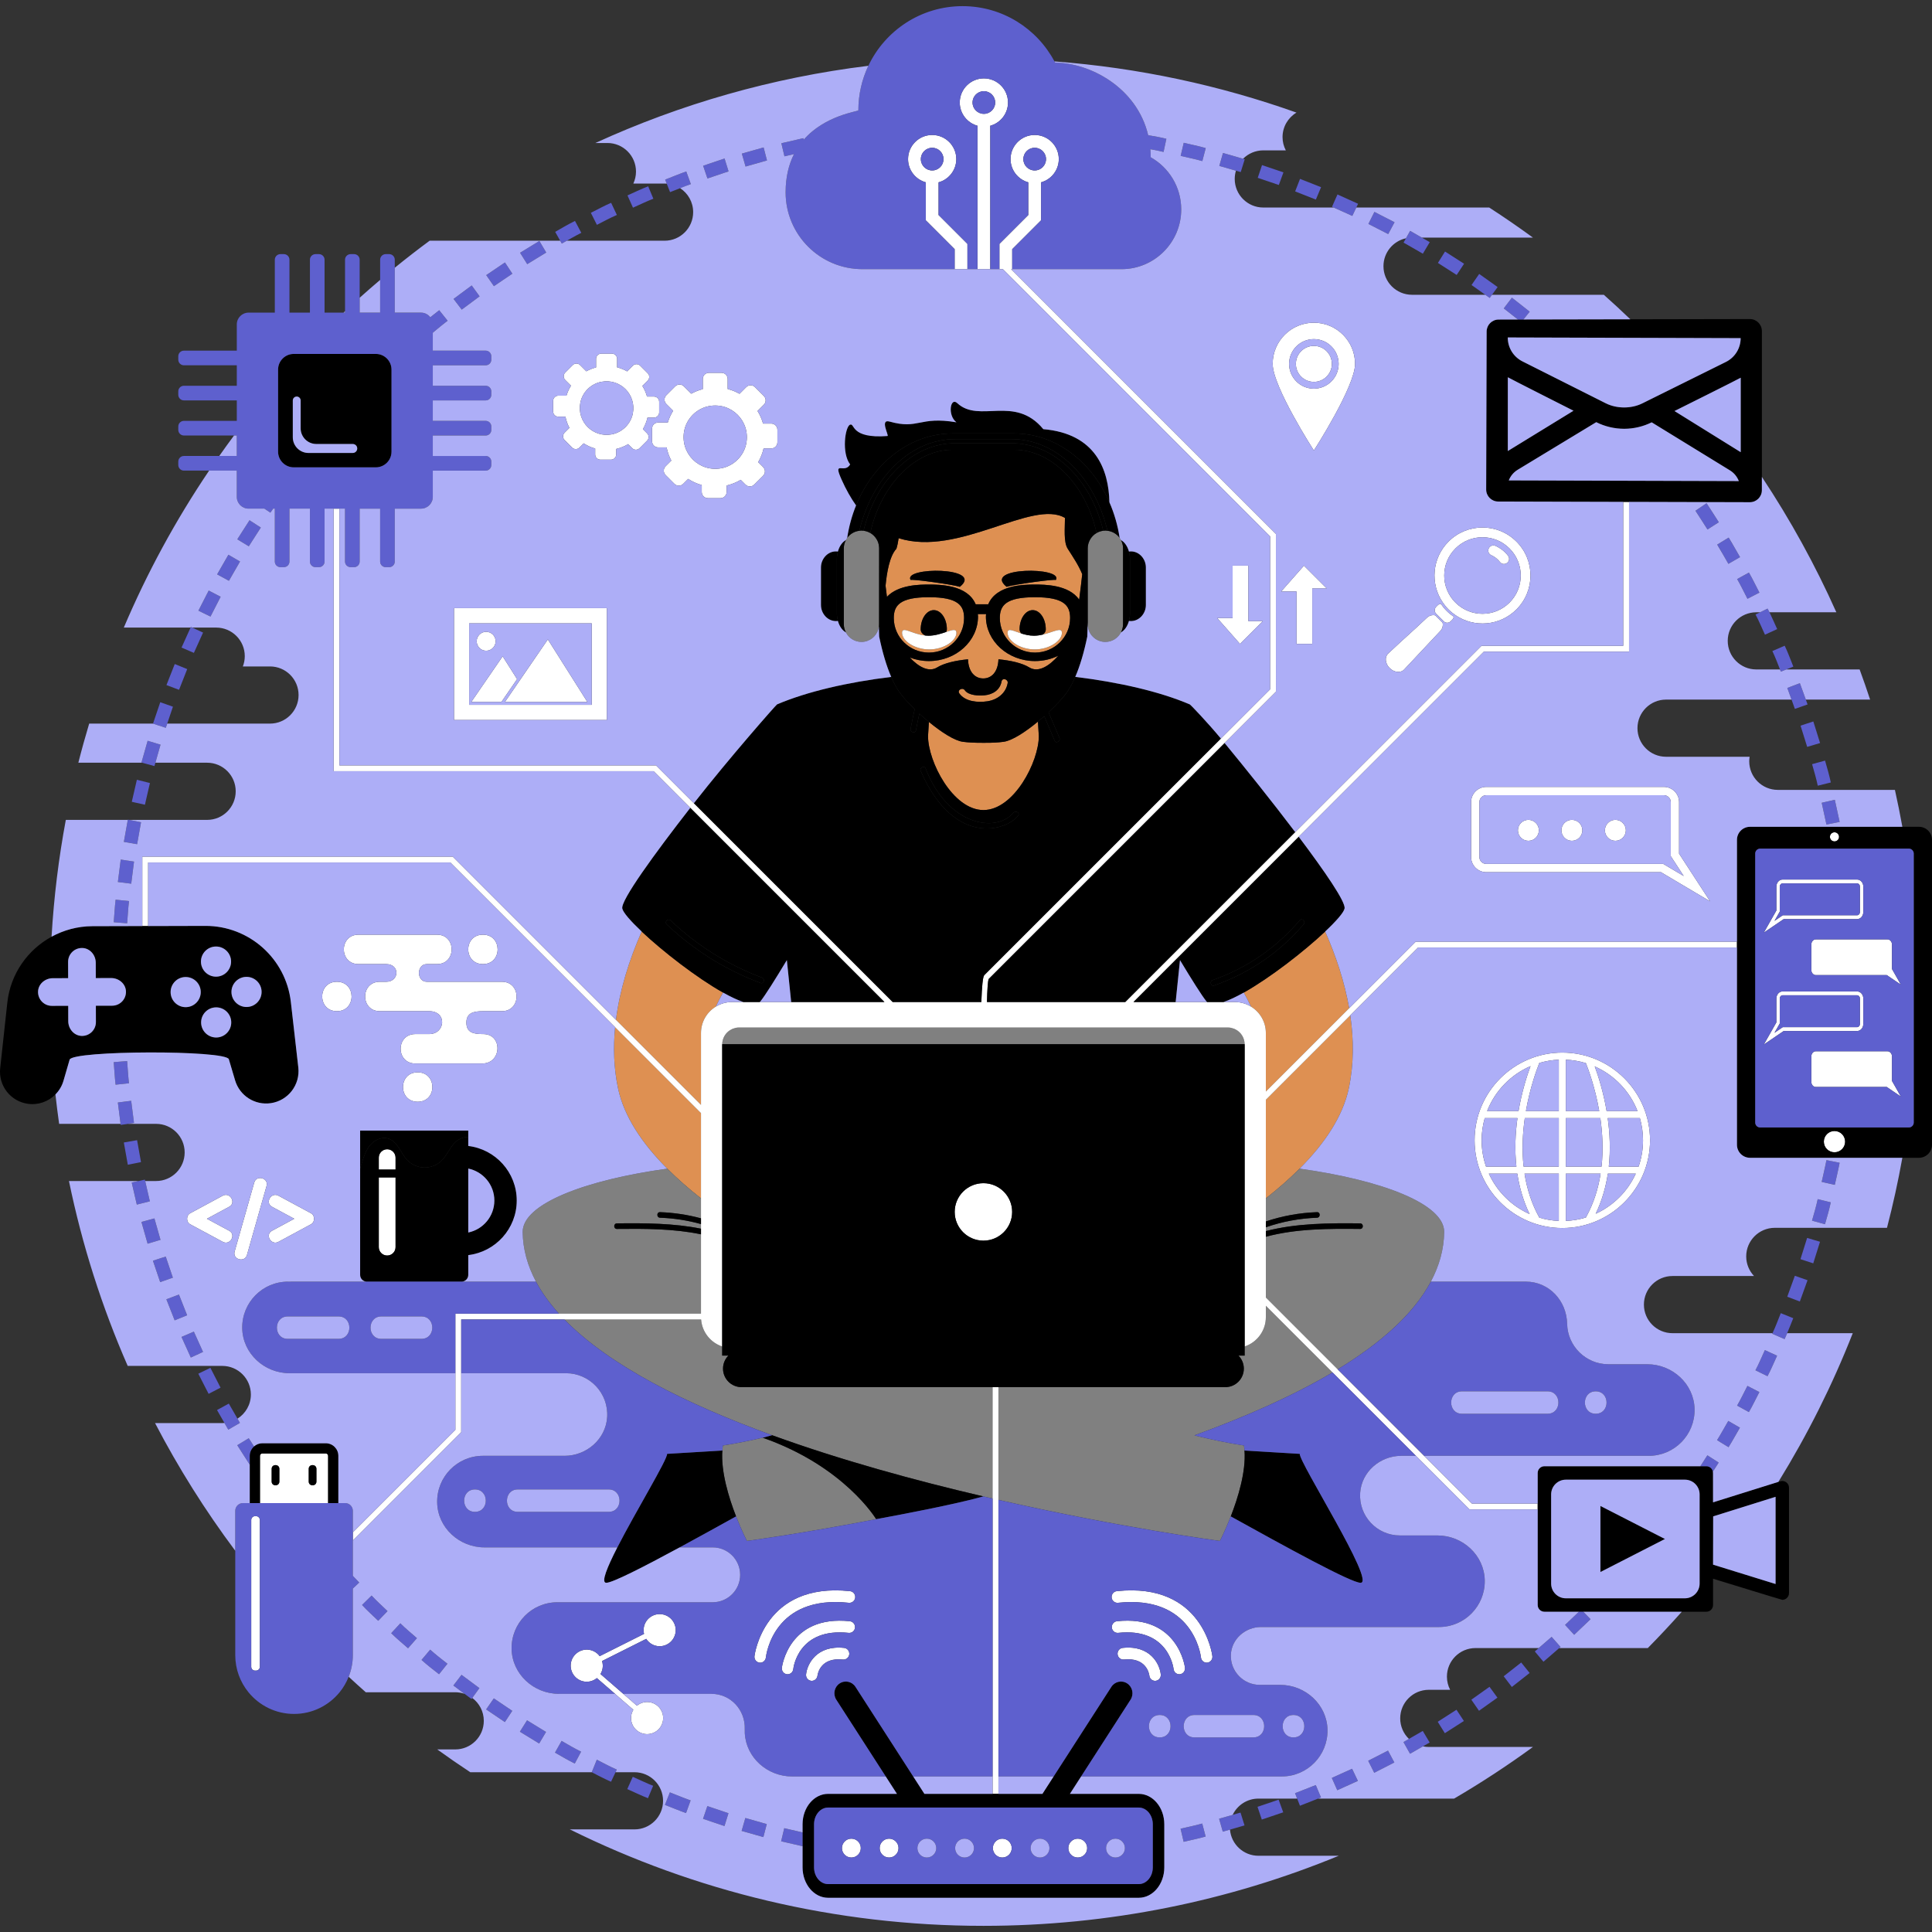 <?xml version="1.0" standalone="no"?>
<svg version="1.1" id="Layer_1" xmlns="http://www.w3.org/2000/svg" xmlns:xlink="http://www.w3.org/1999/xlink" x="0px" y="0px" viewBox="0 0 595.276 595.276" enable-background="new 0 0 595.276 595.276" xml:space="preserve">
<rect x="0" y="0" width="595.276" height="595.276" fill="#333333" stroke="none"/>
<path id="color_x5F_7_35_" fill="#de9052" d="M197.712,287.015c6.46,6.081,16.902,14.216,25.076,18.809
	c-0.814,1.446-1.566,2.893-2.244,4.333c-2.731,1.681-4.558,4.689-4.558,8.131v22.135l-26.204-26.204
	C190.966,304.943,193.869,295.724,197.712,287.015z M190.414,335.264c1.837,8.731,7.456,17.074,15.183,24.813
	c3.15,3.155,6.648,6.211,10.389,9.15v-26.265l-26.459-26.46C188.92,322.798,189.117,329.1,190.414,335.264z M416.042,312.844
	l-26.013,26.014v30.369c3.741-2.939,7.239-5.994,10.389-9.15c7.727-7.739,13.346-16.082,15.183-24.813
	C417.148,327.905,417.137,320.351,416.042,312.844z M390.028,336.317l25.67-25.67c-1.408-8.066-4.047-16.042-7.397-23.632
	c-6.46,6.081-16.902,14.216-25.076,18.809c0.814,1.446,1.566,2.893,2.245,4.333c2.731,1.681,4.558,4.689,4.558,8.131V336.317z
	 M309.198,228.557c-1.766,0.223-2.94,0.312-6.089,0.312c-3.15,0-4.645-0.089-6.411-0.312c-2.604-0.329-6.666-2.975-10.49-6.122
	l-0.269,4.373c0,7.85,7.642,22.779,17.069,22.779c9.427,0,17.069-14.93,17.069-22.779l-0.275-4.465
	C315.944,225.531,311.828,228.225,309.198,228.557z M303.768,189.942c0-0.261,0.039-0.488,0.055-0.736h-2.539
	c0.016,0.248,0.055,0.475,0.055,0.736c0,7.575-6.782,13.737-15.121,13.737c-2.089,0-4.079-0.387-5.891-1.086
	c2.63,2.799,5.792,4.685,8.456,3.031c2.122-1.296,5.61-2.118,9.476-2.485c0.132,3.949,2.171,5.899,4.689,5.899
	c2.518,0,4.557-1.95,4.689-5.899c3.866,0.367,7.354,1.189,9.476,2.485c2.843,1.766,6.252-0.5,8.977-3.604
	c-2.142,1.058-4.595,1.66-7.2,1.66C310.551,203.68,303.768,197.517,303.768,189.942z M329.716,190.43
	c0,5.868-4.858,10.643-10.827,10.643c-5.969,0-10.827-4.775-10.827-10.643c0-3.856,1.841-6.423,10.827-6.423
	C327.875,184.007,329.716,186.574,329.716,190.43z M327.192,194.977c0-1.893-2.574-0.212-5.917,0.556
	c0.569-0.399,0.942-0.934,0.942-1.625c0-3.267-1.806-5.916-4.033-5.916c-2.227,0-4.033,2.649-4.033,5.916
	c0,0.51,0.213,0.932,0.546,1.283c-2.547-0.808-4.247-1.854-4.247-0.214c0,2.379,3.748,5.12,8.371,5.12
	C323.444,200.098,327.192,197.356,327.192,194.977z M328.986,169.085c1.676,2.617,3.322,5.049,4.462,7.821
	c-0.24,2.232-0.565,5.055-0.942,7.841c-3.207-4.62-10.71-4.642-13.617-4.642c-3.181,0-11.865,0.023-14.398,6.075h-3.876
	c-2.532-6.052-11.216-6.075-14.398-6.075c-2.718,0-9.452,0.019-12.941,3.793c-0.152-1.156-0.294-2.306-0.425-3.408
	c0.364-3.995,1.236-9.162,3.339-11.405c0.319-1.022,0.537-2.134,0.692-3.264c18.474,5.873,41.216-12.155,51.244-6.246
	C328.134,162.602,327.643,166.989,328.986,169.085z M280.604,178.742c-0.327-0.506,13.26,1.406,15.141,2.064
	C303.467,174.618,277.922,174.59,280.604,178.742z M310.15,180.806c1.881-0.658,15.468-2.57,15.141-2.064
	C327.973,174.59,302.429,174.618,310.15,180.806z M286.218,201.073c-5.969,0-10.827-4.775-10.827-10.643
	c0-3.856,1.841-6.423,10.827-6.423c8.986,0,10.827,2.567,10.827,6.423C297.044,196.298,292.187,201.073,286.218,201.073z
	 M286.31,200.098c4.623,0,8.371-2.741,8.371-5.12c0-1.32-1.254-0.899-3.147-0.263c0.123-0.245,0.21-0.507,0.21-0.806
	c0-3.267-1.806-5.916-4.033-5.916c-2.228,0-4.033,2.649-4.033,5.916c0,0.874,0.585,1.506,1.43,1.913
	c-4.085-0.392-7.17-3.053-7.17-0.844C277.939,197.356,281.687,200.098,286.31,200.098z M304.201,216.079
	c3.071-0.458,5.716-2.435,6.274-5.6c0.216-1.228-1.663-1.755-1.881-0.518c-0.464,2.632-2.695,4.033-5.249,4.268
	c-1.764,0.162-4.902,0.098-6.078-1.559c-0.721-1.016-2.413-0.042-1.684,0.984C297.4,216.217,301.316,216.509,304.201,216.079z"></path>
<path id="color_x5F_6_41_" fill="#808080" d="M444.971,379.636c-0.075,5.327-1.524,10.408-4.103,15.253
	c-5.329,10.012-15.543,19.001-28.71,27.018l-22.13-22.13v-18.721c9.291-2.505,19.415-2.515,29.049-2.403
	c1.104,0.013,1.102-1.701,0-1.713c-9.671-0.112-19.746-0.047-29.049,2.378v-1.177c5.024-1.743,10.322-2.748,15.763-2.942
	c1.101-0.039,1.103-1.753,0-1.713c-5.44,0.194-10.731,1.171-15.763,2.856v-7.114c3.741-2.939,7.239-5.994,10.389-9.15
	C425.512,363.539,445.093,370.887,444.971,379.636z M390.028,402.318v3.491c0,4.219-2.739,7.792-6.533,9.057v2.818h-1.899
	c1.015,1.031,1.645,2.443,1.645,4.004v0c0,3.154-2.557,5.711-5.711,5.711h-69.902v34.732c37.891,8.607,68.251,12.656,68.251,12.656
	s1.603-3.108,3.339-7.565c2.246-5.763,4.709-13.782,4.232-20.292c-0.039-0.527-0.09-1.047-0.168-1.552
	c-4.896-0.75-10.01-1.818-15.279-3.125c15.621-5.668,30.303-12.119,42.573-19.388L390.028,402.318z M235.009,442.979
	c0.162-0.036,0.39-0.093,0.646-0.16c-4.437,1.047-8.761,1.921-12.922,2.559c-0.079,0.505-0.13,1.025-0.168,1.552
	c-0.478,6.51,1.986,14.528,4.231,20.292c1.737,4.457,3.339,7.565,3.339,7.565s16.908-2.254,41.236-6.975
	c-0.9,0.165-1.415,0.258-1.415,0.258S260.189,451.776,235.009,442.979z M215.986,380.308c-8.404-1.753-17.348-1.755-25.905-1.655
	c-1.105,0.013-1.102-1.701,0-1.713c8.59-0.1,17.501-0.066,25.905,1.642v-1.43c-4.073-1.137-8.301-1.8-12.619-1.954
	c-1.101-0.039-1.103-1.753,0-1.713c4.318,0.154,8.542,0.801,12.619,1.901v-6.159c-3.742-2.939-7.239-5.994-10.389-9.15
	c-25.095,3.462-44.675,10.81-44.553,19.558c0.075,5.327,1.524,10.408,4.103,15.253c1.813,3.406,4.201,6.691,7.067,9.863h43.772
	V380.308z M222.773,421.689L222.773,421.689c0-1.561,0.629-2.974,1.645-4.004h-1.899v-2.818c-3.57-1.19-6.196-4.425-6.495-8.318
	h-42.118c13.881,14.232,37.571,26.065,63.971,35.655c21.212,7.706,44.152,13.968,65.132,18.864c0.948,0.221,1.884,0.435,2.823,0.651
	V427.4h-77.348C225.329,427.4,222.773,424.843,222.773,421.689z M265.432,197.781c2.469,0,4.53-1.656,5.195-3.91
	c0.076-0.257,0.133-0.52,0.171-0.791c0.034-0.244,0.075-0.486,0.075-0.739c0,0-0.015-23.539-0.016-23.594
	c-0.022-0.731-0.182-1.424-0.465-2.055c-0.089-0.2-0.199-0.387-0.311-0.573c-0.474-0.788-1.138-1.437-1.934-1.899
	c-0.624-0.362-1.321-0.597-2.07-0.686c-0.214-0.026-0.423-0.065-0.644-0.065c-0.219,0-0.428,0.039-0.64,0.065
	c-1.547,0.184-2.893,0.999-3.762,2.202c-0.151,0.208-0.276,0.432-0.396,0.662c-0.396,0.755-0.641,1.6-0.641,2.512v23.432
	c0,0.911,0.245,1.757,0.641,2.511C261.543,196.585,263.339,197.781,265.432,197.781z M340.582,197.781
	c2.093,0,3.889-1.195,4.798-2.928c0.396-0.755,0.641-1.6,0.641-2.511v-23.432c0-0.911-0.245-1.757-0.641-2.512
	c-0.12-0.229-0.246-0.453-0.396-0.662c-0.869-1.203-2.214-2.018-3.762-2.202c-0.213-0.025-0.421-0.065-0.64-0.065
	c-0.221,0-0.43,0.039-0.644,0.065c-0.749,0.089-1.446,0.324-2.07,0.686c-0.869,0.504-1.577,1.236-2.055,2.122
	c-0.414,0.768-0.671,1.633-0.671,2.566v23.432c0,0.348,0.04,0.686,0.102,1.016C335.722,195.874,337.926,197.781,340.582,197.781z
	 M383.488,321.727c0-0.001,0-0.002,0-0.003c-0.021-1.421-0.608-2.704-1.546-3.633c-0.014-0.014-0.032-0.024-0.047-0.038
	c-0.222-0.215-0.46-0.414-0.718-0.587c-0.075-0.051-0.162-0.084-0.24-0.13c-0.207-0.124-0.413-0.249-0.638-0.343
	c-0.158-0.066-0.329-0.103-0.494-0.153c-0.159-0.049-0.312-0.113-0.478-0.147c-0.338-0.069-0.687-0.105-1.045-0.105H227.731
	c-0.358,0-0.708,0.037-1.045,0.105c-0.162,0.033-0.311,0.096-0.467,0.144c-0.169,0.051-0.344,0.089-0.505,0.157
	c-0.223,0.094-0.429,0.219-0.635,0.342c-0.079,0.047-0.167,0.081-0.243,0.132c-0.255,0.171-0.49,0.368-0.71,0.58
	c-0.017,0.016-0.038,0.028-0.055,0.045c-0.937,0.927-1.523,2.208-1.545,3.626c0,0.003-0.001,0.006-0.001,0.009h0H383.488z"></path>
<path id="color_x5F_5_41_" fill="#FFFFFF" d="M277.939,194.977c0-2.209,3.085,0.452,7.17,0.844c0.314,0.03,0.633,0.05,0.958,0.05
	c2.025,0,3.952-0.647,5.469-1.157c1.892-0.636,3.147-1.058,3.147,0.263c0,2.379-3.748,5.12-8.371,5.12
	C281.687,200.098,277.939,197.356,277.939,194.977z M327.192,194.977c0-1.893-2.574-0.212-5.917,0.556
	c-0.859,0.198-1.767,0.338-2.698,0.338c-1.414,0-2.733-0.316-3.88-0.68c-2.547-0.808-4.247-1.854-4.247-0.214
	c0,2.379,3.748,5.12,8.371,5.12C323.444,200.098,327.192,197.356,327.192,194.977z M481.371,324.315
	c14.903,0,27.028,12.124,27.028,27.028c0,14.903-12.124,27.028-27.028,27.028c-14.904,0-27.028-12.125-27.028-27.028
	C454.343,336.44,466.468,324.315,481.371,324.315z M458.201,342.334h9.68c1.029-6.047,2.636-10.992,3.698-13.844
	C465.472,331.116,460.625,336.123,458.201,342.334z M457.87,359.451h9.356c-0.57-5.248-0.318-10.361,0.322-14.955h-10.076
	c-0.625,2.177-0.966,4.472-0.966,6.847C456.505,354.182,456.99,356.908,457.87,359.451z M471.285,374.063
	c-1.96-4.071-3.142-8.283-3.777-12.449h-8.773C461.253,367.141,465.733,371.589,471.285,374.063z M480.29,361.613h-10.559
	c0.713,4.591,2.132,9.208,4.563,13.563c1.913,0.569,3.921,0.915,5.995,1.004V361.613z M480.29,344.496h-10.479
	c-0.659,4.593-0.939,9.721-0.367,14.955h10.846V344.496z M480.29,326.505c-2.077,0.089-4.087,0.436-6.002,1.006
	c-0.795,1.975-2.872,7.576-4.134,14.823h10.136V326.505z M504.007,361.613h-8.607c-0.631,4.135-1.81,8.316-3.745,12.359
	C497.115,371.482,501.52,367.075,504.007,361.613z M505.27,344.496h-9.913c0.641,4.594,0.9,9.707,0.33,14.955h9.185
	c0.88-2.543,1.365-5.27,1.365-8.108C506.237,348.968,505.895,346.673,505.27,344.496z M491.355,328.577
	c1.062,2.866,2.65,7.777,3.667,13.757h9.518C502.143,336.189,497.371,331.226,491.355,328.577z M482.452,342.334h10.296
	c-1.253-7.193-3.306-12.758-4.114-14.772c-1.969-0.603-4.041-0.965-6.182-1.057V342.334z M482.452,359.451h11.005
	c0.572-5.234,0.292-10.362-0.367-14.955h-10.639V359.451z M482.452,376.181c2.142-0.092,4.214-0.455,6.183-1.058
	c2.413-4.339,3.825-8.937,4.535-13.51h-10.718V376.181z M121.878,356.69c0-1.427-1.157-2.585-2.585-2.585
	c-1.428,0-2.585,1.157-2.585,2.585v3.66h5.17V356.69z M116.708,384.261c0,1.427,1.157,2.585,2.585,2.585
	c1.427,0,2.585-1.157,2.585-2.585v-21.47h-5.17V384.261z M154.876,202.222l-9.666,14.06h9.281l4.833-7.034L154.876,202.222z
	 M168.799,197.014l-8.391,12.235l-4.834,7.034h25.399L168.799,197.014z M139.884,187.382h47.109v34.456h-47.109V187.382z
	 M144.556,217.166h37.766v-25.112h-37.766V217.166z M149.793,200.504c1.613,0,2.92-1.307,2.92-2.92c0-1.613-1.307-2.92-2.92-2.92
	c-1.613,0-2.92,1.307-2.92,2.92C146.874,199.196,148.181,200.504,149.793,200.504z M459.442,171.043
	c1.078,0.472,2.027,1.213,2.749,2.159c0.447,0.586,1.272,0.732,1.928,0.395c0.874-0.449,1.134-1.587,0.533-2.364
	c-1.03-1.33-2.371-2.376-3.892-3.052c-0.897-0.399-1.938,0.126-2.165,1.081l0,0.001
	C458.424,169.981,458.765,170.746,459.442,171.043z M439.73,190.275c-5.086,4.809-6.936,6.298-12.022,11.107
	c-1.113,1.041-0.932,3.061,0.462,4.454c1.393,1.394,3.413,1.575,4.454,0.462c4.809-5.086,6.382-6.852,11.191-11.939
	c0.646-0.691,0.861-1.627,0.671-2.5l-2.256-2.257C441.358,189.414,440.421,189.628,439.73,190.275z M444.861,191.448
	c0.576,0.576,1.51,0.576,2.086,0l0.547-0.547c0.249-0.25,0.37-0.569,0.403-0.895c-0.765-0.519-1.497-1.11-2.175-1.789
	c-0.68-0.68-1.274-1.413-1.793-2.181c-0.326,0.033-0.646,0.154-0.896,0.404l-0.547,0.547c-0.576,0.576-0.576,1.51,0,2.086
	l0.06,0.059l2.256,2.257L444.861,191.448z M448.493,189.571c-0.766-0.519-1.497-1.11-2.175-1.788
	c-0.68-0.68-1.273-1.413-1.793-2.181c-3.9-5.756-3.307-13.64,1.793-18.74c5.775-5.775,15.135-5.775,20.916,0.006
	c5.775,5.775,5.775,15.135,0,20.91C462.132,192.878,454.245,193.47,448.493,189.571z M448.435,185.665
	c4.605,4.605,12.07,4.605,16.68-0.006c4.604-4.604,4.599-12.064-0.006-16.668c-4.604-4.604-12.064-4.61-16.668-0.006
	C443.831,173.595,443.831,181.06,448.435,185.665z M417.514,112.118c0,7.01-12.693,26.686-12.693,26.686
	s-12.692-19.676-12.692-26.686c0-7.01,5.682-12.692,12.692-12.692C411.831,99.426,417.514,105.108,417.514,112.118z
	 M412.457,112.118c0-4.217-3.418-7.635-7.635-7.635c-4.216,0-7.635,3.419-7.635,7.635c0,4.217,3.419,7.635,7.635,7.635
	C409.038,119.753,412.457,116.335,412.457,112.118z M404.821,106.573c-3.062,0-5.544,2.482-5.544,5.545
	c0,3.062,2.483,5.544,5.544,5.544c3.062,0,5.545-2.482,5.545-5.544C410.366,109.056,407.884,106.573,404.821,106.573z
	 M517.347,247.146v15.882l9.552,14.684l-15.128-8.973h-53.826c-2.584,0-4.687-2.103-4.687-4.688v-16.905
	c0-2.584,2.103-4.688,4.687-4.688h54.714C515.244,242.459,517.347,244.562,517.347,247.146z M514.789,263.787v-16.641
	c0-1.174-0.956-2.13-2.13-2.13h-54.714c-1.174,0-2.13,0.956-2.13,2.13v16.905c0,1.173,0.956,2.13,2.13,2.13h54.529l6.31,3.744
	L514.789,263.787z M470.92,252.609c-1.783,0-3.228,1.445-3.228,3.227c0,1.783,1.445,3.227,3.228,3.227
	c1.782,0,3.227-1.444,3.227-3.227C474.147,254.054,472.702,252.609,470.92,252.609z M484.319,252.609
	c-1.783,0-3.227,1.445-3.227,3.227c0,1.783,1.444,3.227,3.227,3.227c1.783,0,3.228-1.444,3.228-3.227
	C487.546,254.054,486.101,252.609,484.319,252.609z M497.718,252.609c-1.783,0-3.227,1.445-3.227,3.227
	c0,1.783,1.444,3.227,3.227,3.227c1.782,0,3.227-1.444,3.227-3.227C500.945,254.054,499.5,252.609,497.718,252.609z
	 M204.007,497.384c-2.701-0.419-5.23,1.431-5.649,4.132c-0.102,0.655-0.065,1.299,0.081,1.907l-13.672,6.862
	c-0.748-1.015-1.88-1.747-3.225-1.956c-2.701-0.419-5.23,1.431-5.649,4.132c-0.419,2.701,1.431,5.23,4.132,5.649
	c1.444,0.224,2.828-0.215,3.877-1.072l11.241,9.771c-0.322,0.535-0.552,1.137-0.654,1.792c-0.419,2.701,1.431,5.23,4.132,5.649
	c2.701,0.419,5.23-1.431,5.649-4.132c0.419-2.701-1.431-5.23-4.132-5.649c-1.451-0.225-2.84,0.219-3.891,1.084l-11.236-9.766
	c0.327-0.539,0.56-1.147,0.662-1.809c0.118-0.761,0.04-1.501-0.171-2.191l13.608-6.83c0.74,1.141,1.929,1.984,3.378,2.208
	c2.701,0.419,5.23-1.431,5.649-4.132C208.558,500.332,206.708,497.803,204.007,497.384z M379.79,174.287v16.14h-4.742l7.018,7.966
	l7.018-7.018h-4.445v-17.088H379.79z M404.332,198.393v-17.088h4.445l-7.018-7.018l-7.018,7.967h4.742v16.139H404.332z
	 M199.502,128.671c-0.295,1.269-0.774,2.464-1.411,3.559l1.284,1.284c0.627,0.627,0.627,1.643,0,2.27l-2.314,2.314
	c-0.627,0.627-1.643,0.627-2.27,0l-1.251-1.251c-1.124,0.673-2.36,1.173-3.672,1.481v1.695c0,0.887-0.719,1.605-1.605,1.605h-3.273
	c-0.887,0-1.605-0.719-1.605-1.605v-1.817c-1.268-0.352-2.46-0.896-3.543-1.603l-1.299,1.299c-0.627,0.627-1.643,0.627-2.27,0
	l-2.314-2.314c-0.627-0.627-0.627-1.643,0-2.27l1.495-1.495c-0.569-1.066-0.984-2.218-1.23-3.428h-2.19
	c-0.887,0-1.605-0.719-1.605-1.605v-3.273c0-0.887,0.719-1.605,1.605-1.605h2.5c0.336-1.089,0.803-2.12,1.397-3.066l-1.777-1.777
	c-0.627-0.627-0.627-1.644,0-2.27l2.314-2.314c0.627-0.627,1.643-0.627,2.27,0l1.919,1.919c0.937-0.518,1.943-0.92,3.004-1.193
	v-2.651c0-0.887,0.719-1.605,1.605-1.605h3.273c0.886,0,1.605,0.719,1.605,1.605v2.62c1.092,0.277,2.129,0.704,3.094,1.248
	l1.748-1.748c0.627-0.627,1.643-0.627,2.27,0l2.314,2.314c0.627,0.627,0.627,1.644,0,2.27l-1.644,1.644
	c0.628,1.011,1.111,2.115,1.438,3.279h2.131c0.887,0,1.605,0.719,1.605,1.605v3.273c0,0.887-0.719,1.605-1.605,1.605H199.502z
	 M185.284,117.639c-3.248,0.614-5.867,3.233-6.481,6.481c-1.099,5.814,3.895,10.808,9.709,9.709
	c3.248-0.614,5.867-3.233,6.481-6.481C196.093,121.534,191.098,116.539,185.284,117.639z M212.991,121.305
	c1.108-0.612,2.297-1.087,3.551-1.411v-3.133c0-1.048,0.85-1.898,1.898-1.898h3.869c1.048,0,1.898,0.85,1.898,1.898v3.098
	c1.291,0.328,2.516,0.833,3.658,1.475l2.067-2.067c0.741-0.741,1.943-0.741,2.684,0l2.736,2.736c0.741,0.741,0.741,1.943,0,2.684
	l-1.944,1.944c0.742,1.195,1.314,2.5,1.7,3.876h2.52c1.048,0,1.898,0.85,1.898,1.898v3.869c0,1.048-0.85,1.898-1.898,1.898h-2.356
	c-0.348,1.5-0.915,2.912-1.668,4.207l1.518,1.518c0.741,0.741,0.741,1.943,0,2.684l-2.736,2.736c-0.741,0.741-1.943,0.741-2.684,0
	l-1.479-1.479c-1.329,0.795-2.79,1.386-4.341,1.751v2.004c0,1.048-0.85,1.898-1.898,1.898h-3.869c-1.048,0-1.898-0.85-1.898-1.898
	v-2.147c-1.498-0.417-2.907-1.06-4.188-1.895l-1.536,1.536c-0.741,0.741-1.943,0.741-2.684,0l-2.736-2.736
	c-0.741-0.741-0.741-1.943,0-2.684l1.768-1.768c-0.672-1.26-1.163-2.622-1.454-4.052h-2.589c-1.048,0-1.898-0.85-1.898-1.898v-3.869
	c0-1.048,0.85-1.898,1.898-1.898h2.955c0.397-1.288,0.948-2.506,1.651-3.624l-2.1-2.1c-0.741-0.741-0.741-1.943,0-2.684l2.736-2.736
	c0.741-0.741,1.943-0.741,2.684,0L212.991,121.305z M210.803,132.79c-1.3,6.872,4.604,12.776,11.477,11.477
	c3.839-0.726,6.935-3.822,7.661-7.661c1.3-6.872-4.605-12.777-11.477-11.477C214.625,125.854,211.529,128.95,210.803,132.79z
	 M68.641,368.407c-3.344,1.803-6.687,3.606-10.031,5.409c-1.282,0.691-1.282,2.711,0,3.402c3.344,1.803,6.687,3.606,10.031,5.409
	c2.232,1.204,4.224-2.197,1.989-3.402c-2.292-1.236-4.584-2.472-6.876-3.708c2.292-1.236,4.584-2.472,6.876-3.708
	C72.863,370.605,70.875,367.202,68.641,368.407z M85.782,382.628c3.344-1.803,6.687-3.606,10.031-5.409
	c1.282-0.691,1.282-2.711,0-3.402c-3.343-1.803-6.687-3.606-10.031-5.409c-2.232-1.204-4.224,2.197-1.989,3.402
	c2.292,1.236,4.584,2.472,6.876,3.708c-2.292,1.236-4.584,2.472-6.876,3.708C81.561,380.429,83.548,383.832,85.782,382.628z
	 M78.333,364.354c-2.014,7.093-4.028,14.185-6.042,21.278c-0.694,2.444,3.107,3.487,3.8,1.048
	c2.014-7.093,4.028-14.185,6.042-21.278C82.826,362.958,79.025,361.915,78.333,364.354z M307.628,427.4h-1.797v125.316h1.797V427.4z
	 M379.328,316.693c-0.338-0.069-0.687-0.105-1.045-0.105H227.731c-0.358,0-0.708,0.037-1.045,0.105
	c-0.162,0.033-0.311,0.096-0.467,0.144c-0.169,0.051-0.344,0.089-0.505,0.157c-0.223,0.094-0.428,0.219-0.635,0.342
	c-0.079,0.047-0.167,0.081-0.243,0.132c-0.255,0.171-0.489,0.368-0.71,0.58c-0.017,0.016-0.038,0.028-0.055,0.045
	c-0.939,0.927-1.523,2.208-1.545,3.626c0,0.003-0.001,0.006-0.001,0.009h0c0,0.025-0.007,0.048-0.007,0.073v93.066
	c-3.57-1.19-6.196-4.425-6.495-8.318h-73.92v34.739l-33.392,33.392v-2.54l31.596-31.596v-35.791h75.678v-61.789l-77.224-77.224
	H45.643v19.589l-1.795,0.005v-21.389h95.658l76.48,76.48v-22.135c0-3.442,1.827-6.45,4.558-8.131
	c1.454-0.895,3.16-1.421,4.993-1.421h46.968l-71.125-71.125h-98.598v-80.895h1.795v79.1h97.546l72.921,72.921h27.317
	c0.165-4.75,0.45-7.816,0.901-8.267c0.863-0.863,86.795-86.795,88.069-88.069v-47.142L309.005,82.93c-0.356,0-0.713,0-1.07,0v-7.787
	l8.892-8.892V56.176c-3.144-0.866-5.463-3.744-5.463-7.16c0-4.099,3.335-7.433,7.433-7.433c4.098,0,7.433,3.334,7.433,7.433
	c0,3.416-2.319,6.293-5.463,7.16v11.707l-8.892,8.892v6.156c-0.11,0-0.22,0-0.331,0l81.586,81.585v48.628l-0.263,0.263
	c0,0-86.659,86.658-88.251,88.251c-0.253,0.699-0.419,3.246-0.518,7.079h42.607l109.755-109.755h43.675v-44.35l1.797,0.005v46.14
	h-44.727L349.244,308.737h31.233c1.833,0,3.539,0.525,4.993,1.421c2.731,1.681,4.558,4.689,4.558,8.131v18.029l46.171-46.17h98.986
	v1.795h-98.241l-46.915,46.916v60.919l63.491,63.491h20.268v1.797h-21.013l-62.746-62.746v3.491c0,4.219-2.739,7.792-6.533,9.057
	V321.8c0-0.025-0.007-0.048-0.007-0.073c0-0.001,0-0.002,0-0.003c-0.021-1.421-0.605-2.704-1.546-3.633
	c-0.014-0.014-0.032-0.024-0.047-0.038c-0.223-0.215-0.46-0.414-0.718-0.587c-0.075-0.051-0.162-0.084-0.24-0.13
	c-0.207-0.124-0.413-0.249-0.638-0.343c-0.158-0.066-0.329-0.103-0.494-0.153C379.646,316.791,379.494,316.727,379.328,316.693z
	 M318.829,52.518c1.929-0.016,3.48-1.592,3.465-3.522c-0.015-1.929-1.592-3.481-3.521-3.465c-1.929,0.016-3.48,1.592-3.465,3.522
	C315.323,50.982,316.9,52.534,318.829,52.518z M303.007,364.557c-4.889,0-8.852,3.963-8.852,8.852c0,4.888,3.963,8.851,8.852,8.851
	c4.888,0,8.851-3.963,8.851-8.851C311.858,368.52,307.896,364.557,303.007,364.557z M549.228,270.998h22.982
	c1.047,0,1.899,0.975,1.899,2.174v7.841c0,1.199-0.852,2.174-1.899,2.174h-22.622l-6.127,4.163l3.869-6.812v-7.366
	C547.329,271.973,548.181,270.998,549.228,270.998z M572.21,272.184h-22.982c-0.476,0-0.863,0.444-0.863,0.988v7.719l-1.618,2.847
	l2.556-1.737h22.907c0.476,0,0.863-0.443,0.863-0.988v-7.841C573.073,272.628,572.685,272.184,572.21,272.184z M582.944,298.56
	v-7.543c0-0.873-0.618-1.581-1.381-1.581h-22.088c-0.762,0-1.38,0.708-1.38,1.581v7.842c0,0.873,0.618,1.581,1.38,1.581h21.871
	l4.341,2.95L582.944,298.56z M543.46,321.827l3.869-6.812v-7.366c0-1.199,0.852-2.174,1.899-2.174h22.982
	c1.047,0,1.899,0.975,1.899,2.174v7.841c0,1.199-0.852,2.174-1.899,2.174h-22.622L543.46,321.827z M546.747,318.214l2.556-1.736
	h22.907c0.476,0,0.863-0.444,0.863-0.988v-7.841c0-0.544-0.387-0.988-0.863-0.988h-22.982c-0.476,0-0.863,0.444-0.863,0.988v7.719
	L546.747,318.214z M585.687,337.866l-2.743-4.829v-7.543c0-0.873-0.618-1.581-1.381-1.581h-22.088c-0.762,0-1.38,0.708-1.38,1.581
	v7.842c0,0.873,0.618,1.581,1.38,1.581h21.871L585.687,337.866z M566.636,257.846c0-0.776-0.629-1.406-1.405-1.406
	c-0.777,0-1.406,0.629-1.406,1.406c0,0.776,0.629,1.406,1.406,1.406C566.007,259.252,566.636,258.622,566.636,257.846z
	 M561.951,351.757c0,1.811,1.468,3.28,3.28,3.28c1.811,0,3.28-1.468,3.28-3.28c0-1.811-1.468-3.28-3.28-3.28
	C563.419,348.477,561.951,349.946,561.951,351.757z M261.558,493.846c0.967,0.085,1.841-0.614,1.945-1.604
	c0.102-0.989-0.603-1.876-1.575-1.981c-26.641-2.851-29.442,19.803-29.467,20.033c-0.109,0.989,0.591,1.881,1.562,1.991
	c0.067,0.008,0.133,0.012,0.199,0.012c0.889,0,1.655-0.681,1.755-1.603C236.062,509.901,238.362,491.338,261.558,493.846z
	 M261.498,503.112c0.977,0.095,1.842-0.615,1.944-1.604c0.102-0.989-0.603-1.876-1.575-1.981
	c-18.939-2.016-20.948,14.173-20.965,14.337c-0.109,0.989,0.591,1.88,1.562,1.991c0.066,0.008,0.133,0.011,0.199,0.011
	c0.889,0,1.655-0.681,1.755-1.602C244.476,513.739,246.006,501.445,261.498,503.112z M261.67,509.723
	c0.102-0.99-0.603-1.876-1.575-1.981c-8.47-0.897-11.382,4.936-11.734,8.153c-0.108,0.983,0.584,1.864,1.548,1.982
	c0.071,0.009,0.142,0.013,0.211,0.013c0.879,0,1.641-0.672,1.755-1.581c0.074-0.587,0.909-5.727,7.85-4.981
	C260.694,511.423,261.566,510.713,261.67,509.723z M344.086,490.257c-0.972,0.105-1.677,0.992-1.575,1.981
	c0.103,0.991,0.992,1.699,1.944,1.604c23.079-2.475,25.491,16.05,25.583,16.851c0.102,0.919,0.867,1.598,1.755,1.598
	c0.066,0,0.131-0.003,0.199-0.011c0.971-0.11,1.669-1.002,1.562-1.991C373.528,510.061,370.729,487.414,344.086,490.257z
	 M344.147,499.522c-0.972,0.105-1.677,0.992-1.575,1.981c0.102,0.988,0.974,1.692,1.945,1.604
	c15.407-1.661,17.017,10.634,17.081,11.158c0.104,0.918,0.867,1.596,1.755,1.596c0.065,0,0.131-0.004,0.199-0.011
	c0.971-0.11,1.669-1.002,1.562-1.991C365.094,513.695,363.092,497.497,344.147,499.522z M345.918,507.738
	c-0.972,0.105-1.676,0.992-1.575,1.981c0.103,0.989,0.965,1.701,1.944,1.604c6.918-0.742,7.773,4.379,7.849,4.978
	c0.107,0.915,0.869,1.59,1.755,1.59c0.066,0,0.131-0.004,0.199-0.012c0.971-0.11,1.669-1.001,1.562-1.991
	C357.301,512.674,354.391,506.832,345.918,507.738z M262.319,566.52c-1.605,0-2.906,1.301-2.906,2.906
	c0,1.605,1.301,2.906,2.906,2.906s2.906-1.301,2.906-2.906C265.225,567.821,263.924,566.52,262.319,566.52z M273.944,566.52
	c-1.605,0-2.906,1.301-2.906,2.906c0,1.605,1.301,2.906,2.906,2.906c1.605,0,2.906-1.301,2.906-2.906
	C276.85,567.821,275.549,566.52,273.944,566.52z M308.82,566.52c-1.605,0-2.906,1.301-2.906,2.906c0,1.605,1.301,2.906,2.906,2.906
	s2.906-1.301,2.906-2.906C311.726,567.821,310.425,566.52,308.82,566.52z M332.07,566.52c-1.605,0-2.906,1.301-2.906,2.906
	c0,1.605,1.301,2.906,2.906,2.906c1.605,0,2.906-1.301,2.906-2.906C334.976,567.821,333.675,566.52,332.07,566.52z M295.713,31.586
	c0-4.098,3.335-7.432,7.433-7.432c4.098,0,7.433,3.334,7.433,7.432c0,3.416-2.319,6.293-5.463,7.159V82.93c-1.316,0-2.631,0-3.94,0
	V38.745C298.032,37.879,295.713,35.001,295.713,31.586z M299.653,31.586c0,1.926,1.567,3.493,3.493,3.493
	c1.926,0,3.493-1.567,3.493-3.493s-1.567-3.493-3.493-3.493C301.219,28.094,299.653,29.66,299.653,31.586z M279.785,49.016
	c0-4.099,3.334-7.433,7.433-7.433c4.098,0,7.433,3.334,7.433,7.433c0,3.416-2.319,6.293-5.463,7.16v10.075l8.892,8.892v7.787
	c-1.327,0-2.642,0-3.94,0v-6.156l-8.892-8.892V56.176C282.104,55.31,279.785,52.431,279.785,49.016z M283.726,49.056
	c0.017,1.929,1.594,3.48,3.523,3.464c1.929-0.017,3.479-1.594,3.463-3.524c-0.016-1.929-1.593-3.48-3.523-3.464
	C285.26,45.549,283.71,47.126,283.726,49.056z M80.821,447.838h19.556c0.398,0,0.722,0.325,0.722,0.723v14.559H80.099v-14.559
	C80.099,448.162,80.422,447.838,80.821,447.838z M95.127,456.501c0,1.52,2.363,1.523,2.363,0c0-1.313,0-2.625,0-3.938
	c0-1.52-2.363-1.523-2.363,0C95.127,453.876,95.127,455.189,95.127,456.501z M83.708,456.501c0,1.52,2.363,1.523,2.363,0
	c0-1.313,0-2.625,0-3.938c0-1.52-2.363-1.523-2.363,0C83.708,453.876,83.708,455.189,83.708,456.501z M78.585,467.15
	c-0.65,0-1.177,0.527-1.177,1.177v45.232c0,0.65,0.527,1.177,1.177,1.177h0.306c0.65,0,1.177-0.527,1.177-1.177v-45.232
	c0-0.65-0.527-1.177-1.177-1.177H78.585z M131.509,297.053c2.083,0,1.042,0,3.125,0c6.042,0,6.033-9.067,0-9.067
	c-8.056,0-16.112,0-24.167,0c-6.042,0-6.033,9.067,0,9.067c2.847,0,5.695,0,8.542,0c4.271,0,4.063,5.44,0,5.44
	c-0.66,0-1.319,0-1.979,0c-6.042,0-6.032,9.067,0,9.067c6.563,0,8.646,0,15.209,0c5.625,0,5,7.052,0,7.052c-2.917,0-1.354,0-4.271,0
	c-6.043,0-6.033,9.067,0,9.067c6.875,0,13.75,0,20.625,0c6.042,0,6.345-9.067,0.313-9.067c-2.813,0-5.208-0.302-5.208-3.526
	c0-3.022,2.188-3.526,5.208-3.526c2.847,0,2.882,0,5.729,0c6.042,0,6.033-9.067,0-9.067c-8.75,0-14.375,0-23.126,0
	C128.279,302.493,128.279,297.053,131.509,297.053z M148.801,287.986c-6.043,0-6.033,9.067,0,9.067
	C154.843,297.053,154.833,287.986,148.801,287.986z M103.799,311.56c6.043,0,6.033-9.067,0-9.067
	C97.757,302.493,97.767,311.56,103.799,311.56z M128.696,339.466c6.043,0,6.033-9.067,0-9.067
	C122.654,330.399,122.664,339.466,128.696,339.466z"></path>
<path id="color_x5F_4_38_" fill="#000000" d="M144.279,353.087v-2.648c-1.684-0.306-3.506,0.8-4.64,2.185
	c-1.303,1.592-2.12,3.567-3.594,5.002c-1.417,1.38-3.403,2.158-5.381,2.109c-1.978-0.049-3.922-0.926-5.269-2.375
	c-1.003-1.079-1.66-2.425-2.465-3.659c-0.805-1.234-1.84-2.418-3.239-2.879c-1.923-0.634-4.093,0.297-5.454,1.796
	c-1.361,1.499-2.067,3.469-2.656,5.406c-0.204,0.669-0.406,1.342-0.619,2.011v32.781c0,1.144,0.927,2.072,2.071,2.072h29.172
	c1.144,0,2.072-0.927,2.072-2.072v-6.1c8.398-0.999,14.934-8.152,14.934-16.814C159.213,361.24,152.677,354.086,144.279,353.087z
	 M121.878,384.261c0,1.427-1.157,2.585-2.585,2.585c-1.428,0-2.585-1.157-2.585-2.585v-21.47h5.17V384.261z M121.878,360.35h-5.17
	v-3.66c0-1.427,1.157-2.585,2.585-2.585c1.427,0,2.585,1.157,2.585,2.585V360.35z M144.279,379.751v-19.699
	c4.582,0.934,8.041,4.995,8.041,9.849C152.32,374.756,148.861,378.817,144.279,379.751z M376.176,227.558
	c-4.149-4.996-9.313-10.41-9.579-10.523c-9.196-3.929-21.746-6.836-35.291-8.484c-0.728,1.68-1.509,3.184-2.358,4.458
	c-1.092,1.642-3.281,4.035-5.873,6.455c1.119,2.628,2.238,5.256,3.358,7.883c0.427,1.004-1.049,1.876-1.479,0.865
	c-1.07-2.512-2.14-5.024-3.21-7.537c-0.636,0.565-1.283,1.123-1.943,1.669l0.275,4.465c0,7.85-7.642,22.779-17.069,22.779
	c-9.427,0-17.069-14.93-17.069-22.779l0.269-4.373c-1.007-0.829-1.996-1.689-2.939-2.554c-0.374,1.706-0.728,3.418-1.053,5.137
	c-0.205,1.084-1.856,0.622-1.652-0.456c0.383-2.024,0.812-4.035,1.262-6.041c-2.153-2.088-3.928-4.085-4.878-5.514
	c-0.846-1.271-1.625-2.77-2.351-4.444c-13.501,1.65-26.007,4.552-35.178,8.47c-0.266,0.114-14.642,16.417-25.622,30.453
	l61.25,61.249h27.317c0.165-4.75,0.45-7.816,0.901-8.267C304.126,299.607,367.338,236.396,376.176,227.558z M313.703,251.312
	c-3.689,4.732-19.75,9.657-30.005-13.716c-0.509-0.978,1.083-1.894,1.479-0.865c6.849,17.814,21.839,19.955,27.047,13.716
	C312.931,249.6,314.382,250.441,313.703,251.312z M212.682,248.913c-11.064,14.208-21.436,28.492-20.948,31.004
	c0.237,1.222,2.551,3.872,5.978,7.098c6.46,6.081,16.902,14.216,25.076,18.809c2.316,1.301,4.441,2.31,6.247,2.912h5.029
	c0.074-0.068,0.165-0.116,0.229-0.196c1.476-1.844,4.562-6.758,8.15-12.717c0.435,4.328,0.883,8.648,1.333,12.913h28.729
	L212.682,248.913z M234.343,302.872c-10.808-4.043-20.544-10.112-28.914-18.056c-0.802-0.761,0.412-1.97,1.211-1.211
	c8.157,7.741,17.626,13.675,28.158,17.615C235.823,301.604,235.377,303.259,234.343,302.872z M362.088,293.352l-15.385,15.385
	h-42.607c0.099-3.834,0.266-6.38,0.518-7.079c1.592-1.592,63.488-63.488,72.711-72.711c6.254,7.572,14.572,17.963,21.741,27.427
	L362.088,293.352z M400.158,257.822l-37.119,37.119l-13.795,13.795h12.993c0.451-4.265,0.898-8.585,1.333-12.913
	c3.588,5.958,6.674,10.873,8.15,12.717c0.064,0.08,0.155,0.128,0.229,0.196h5.029c1.806-0.603,3.932-1.611,6.247-2.912
	c8.174-4.593,18.616-12.728,25.076-18.809c3.427-3.226,5.741-5.876,5.978-7.098C414.665,277.937,408.291,268.631,400.158,257.822z
	 M401.678,284.776c-7.409,8.691-16.813,15.096-27.59,18.867c-1.044,0.365-1.489-1.29-0.456-1.652
	c10.505-3.676,19.616-9.959,26.834-18.426C401.183,282.724,402.39,283.941,401.678,284.776z M261.03,165.735
	c0.534-3.52,1.458-6.882,2.733-10.009c5.345-13.109,16.69-22.175,29.79-22.175h18.907c12.773,0,23.869,8.624,29.37,21.205
	c1.487,3.401,2.563,7.091,3.154,10.979c-0.869-1.203-2.214-2.018-3.762-2.202c-3.845-16.32-15.641-28.236-29.562-28.236h-17.307
	c-13.921,0-25.717,11.916-29.562,28.236C263.244,163.717,261.899,164.533,261.03,165.735z M339.938,163.534
	c-0.749,0.089-1.446,0.324-2.07,0.686c-3.04-13.982-13.276-25.648-25.408-25.648h-18.907c-11.296,0-20.951,10.113-24.682,22.792
	c-0.276,0.939-0.517,1.892-0.726,2.856c-0.624-0.362-1.321-0.597-2.07-0.686c3.776-15.619,15.024-26.98,28.278-26.98h17.307
	C324.914,136.553,336.162,147.915,339.938,163.534z M252.951,186.407v-11.564c0-2.543,1.903-4.841,4.443-4.953
	c0.265-0.012,0.52,0.015,0.774,0.046c-0.203,0.739-0.319,1.544-0.319,2.39v16.598c0,0.847,0.116,1.652,0.319,2.39
	c-0.254,0.031-0.509,0.058-0.774,0.046C254.854,191.248,252.951,188.95,252.951,186.407z M348.165,188.924v-16.598
	c0-0.847-0.116-1.652-0.319-2.39c0.254-0.031,0.509-0.057,0.774-0.046c2.541,0.112,4.443,2.41,4.443,4.953v11.564
	c0,2.543-1.903,4.841-4.443,4.953c-0.265,0.012-0.52-0.015-0.774-0.046C348.049,190.575,348.165,189.77,348.165,188.924z"></path>
<path id="color_x5F_3_42_" fill="#000000" d="M110.964,348.362h33.315v2.078c-1.684-0.306-3.506,0.8-4.64,2.185
	c-1.303,1.592-2.12,3.567-3.594,5.002c-1.417,1.38-3.403,2.158-5.381,2.109c-1.978-0.049-3.922-0.926-5.269-2.375
	c-1.003-1.079-1.66-2.425-2.465-3.659c-0.805-1.234-1.84-2.418-3.239-2.879c-1.923-0.634-4.093,0.297-5.454,1.796
	c-1.361,1.499-2.067,3.469-2.656,5.406c-0.204,0.669-0.406,1.342-0.619,2.011V348.362z M222.564,446.931l-17.026,1.026
	c0.153,1.683-9.607,17.649-15.328,28.819c-3.14,6.131-5.067,10.822-3.461,10.903c1.824,0.092,11.543-4.89,22.658-10.903
	c5.725-3.097,11.809-6.461,17.389-9.554C224.55,461.459,222.087,453.44,222.564,446.931z M269.956,468.07
	c0,0,0.516-0.093,1.415-0.258c5.068-0.931,22.553-4.209,31.636-6.744c0.001,0,0.001-0.001,0.001-0.001
	c-20.98-4.896-43.92-11.158-65.132-18.864c-0.92,0.264-2.705,0.74-2.867,0.776C260.189,451.776,269.956,468.07,269.956,468.07z
	 M383.45,446.931c0.478,6.51-1.986,14.528-4.232,20.292c16.412,9.098,37.284,20.596,40.047,20.457
	c4.532-0.229-19.027-37.116-18.79-39.723L383.45,446.931z M190.08,378.653c8.558-0.099,17.501-0.098,25.905,1.655v-1.726
	c-8.404-1.708-17.316-1.742-25.905-1.642C188.979,376.952,188.976,378.665,190.08,378.653z M203.367,375.198
	c4.318,0.154,8.546,0.817,12.619,1.954v-1.766c-4.077-1.1-8.301-1.748-12.619-1.901
	C202.264,373.446,202.266,375.159,203.367,375.198z M419.078,376.94c-9.671-0.112-19.746-0.047-29.049,2.378v1.738
	c9.291-2.505,19.415-2.515,29.049-2.403C420.182,378.665,420.179,376.952,419.078,376.94z M390.028,378.141
	c5.024-1.743,10.322-2.748,15.763-2.942c1.101-0.039,1.103-1.753,0-1.713c-5.44,0.194-10.731,1.171-15.763,2.856V378.141z
	 M234.343,302.872c1.034,0.387,1.48-1.268,0.455-1.652c-10.532-3.94-20.001-9.875-28.158-17.615c-0.8-0.759-2.013,0.451-1.211,1.211
	C213.799,292.76,223.535,298.829,234.343,302.872z M374.089,303.643c10.777-3.771,20.181-10.175,27.59-18.867
	c0.712-0.835-0.495-2.052-1.211-1.211c-7.218,8.467-16.329,14.75-26.834,18.426C372.599,302.352,373.044,304.008,374.089,303.643z
	 M312.224,250.447c-5.207,6.239-20.198,4.097-27.047-13.716c-0.396-1.03-1.989-0.113-1.479,0.865
	c10.255,23.374,26.316,18.448,30.005,13.716C314.382,250.441,312.931,249.6,312.224,250.447z M263.763,155.726
	c5.345-13.109,16.69-22.175,29.79-22.175h18.907c12.773,0,23.869,8.624,29.37,21.205c-0.226-10.024-4.215-21.14-20.369-22.527
	c-8.821-10.689-19.742-1.695-26.52-8.022c-2.125-1.983-3.073,3.758-0.256,5.907c-11.597-1.935-11.564,2.316-20.591-0.222
	c-3.136-0.882-0.073,4.405-0.651,4.449c-11.513,0.867-9.983-4.081-11.523-3.492s-2.668,8.774,0.024,12.25
	c-1.769,3.068-5.426-1.549-2.625,4.71C260.692,150.88,262.181,153.498,263.763,155.726z M280.604,178.742
	c-0.327-0.506,13.26,1.406,15.141,2.064C303.467,174.618,277.922,174.59,280.604,178.742z M310.15,180.806
	c1.881-0.658,15.468-2.57,15.141-2.064C327.973,174.59,302.429,174.618,310.15,180.806z M323.075,219.464
	c1.119,2.628,2.238,5.256,3.358,7.883c0.427,1.004-1.049,1.876-1.479,0.865c-1.07-2.512-2.14-5.024-3.21-7.537
	c-0.636,0.565-1.283,1.123-1.943,1.669c-3.857,3.187-7.973,5.881-10.603,6.213c-1.766,0.223-2.94,0.312-6.089,0.312
	c-3.15,0-4.645-0.089-6.411-0.312c-2.604-0.329-6.666-2.975-10.49-6.122c-1.007-0.829-1.996-1.689-2.939-2.554
	c-0.374,1.706-0.728,3.418-1.053,5.137c-0.205,1.084-1.856,0.622-1.652-0.456c0.383-2.024,0.812-4.035,1.262-6.041
	c-2.153-2.088-3.928-4.085-4.878-5.514c-0.846-1.271-1.625-2.77-2.351-4.444c-1.468-3.387-2.702-7.554-3.706-12.428
	c-0.008-0.103-0.024-0.573-0.045-1.323c-0.014-0.47,0.027-25.904,0.027-25.904c0-0.055-0.015-0.107-0.016-0.162
	c-0.022-0.731-0.182-1.424-0.465-2.055c-0.089-0.2-0.199-0.387-0.311-0.573c-0.474-0.788-1.138-1.437-1.934-1.899
	c0.209-0.964,0.45-1.917,0.726-2.856c3.731-12.679,13.386-22.792,24.682-22.792h18.907c12.132,0,22.368,11.667,25.408,25.648
	c-0.869,0.504-1.577,1.236-2.055,2.122c-0.414,0.768-0.671,1.633-0.671,2.566v22.825c-0.02,0.711-0.038,1.355-0.055,1.92
	c-0.042,1.43-0.071,2.348-0.082,2.483c-1.002,4.868-2.234,9.03-3.7,12.415c-0.728,1.68-1.509,3.184-2.358,4.458
	C327.856,214.65,325.668,217.044,323.075,219.464z M329.716,190.43c0-3.856-1.841-6.423-10.827-6.423
	c-8.986,0-10.827,2.567-10.827,6.423c0,5.868,4.858,10.643,10.827,10.643C324.858,201.073,329.716,196.298,329.716,190.43z
	 M286.218,180.105c3.181,0,11.865,0.023,14.398,6.075h3.876c2.532-6.052,11.216-6.075,14.398-6.075
	c2.907,0,10.41,0.022,13.617,4.642c0.377-2.786,0.702-5.609,0.942-7.841c-1.14-2.772-2.786-5.204-4.462-7.821
	c-1.343-2.097-0.852-6.483-0.86-9.509c-10.028-5.909-32.77,12.118-51.244,6.246c-0.155,1.13-0.372,2.241-0.692,3.264
	c-2.102,2.243-2.975,7.41-3.339,11.405c0.13,1.102,0.273,2.252,0.425,3.408C276.766,180.125,283.5,180.105,286.218,180.105z
	 M286.218,201.073c5.969,0,10.827-4.775,10.827-10.643c0-3.856-1.841-6.423-10.827-6.423c-8.986,0-10.827,2.567-10.827,6.423
	C275.391,196.298,280.249,201.073,286.218,201.073z M310.475,210.48c0.216-1.228-1.663-1.755-1.881-0.518
	c-0.464,2.632-2.695,4.033-5.249,4.268c-1.764,0.162-4.902,0.098-6.078-1.559c-0.721-1.016-2.413-0.042-1.684,0.984
	c1.818,2.562,5.734,2.855,8.619,2.425C307.272,215.622,309.917,213.645,310.475,210.48z M326.089,202.02
	c-2.142,1.058-4.595,1.66-7.2,1.66c-8.338,0-15.121-6.162-15.121-13.737c0-0.261,0.039-0.488,0.055-0.736h-2.539
	c0.016,0.248,0.055,0.475,0.055,0.736c0,7.575-6.782,13.737-15.121,13.737c-2.089,0-4.079-0.387-5.891-1.086
	c2.63,2.799,5.792,4.685,8.456,3.031c2.122-1.296,5.61-2.118,9.476-2.485c0.132,3.949,2.171,5.899,4.689,5.899
	c2.518,0,4.557-1.95,4.689-5.899c3.866,0.367,7.354,1.189,9.476,2.485C319.955,207.39,323.365,205.124,326.089,202.02z
	 M318.184,187.992c-2.227,0-4.033,2.649-4.033,5.916c0,0.51,0.213,0.932,0.546,1.283c1.148,0.364,2.467,0.68,3.88,0.68
	c0.931,0,1.838-0.14,2.698-0.338c0.569-0.399,0.942-0.934,0.942-1.625C322.217,190.641,320.411,187.992,318.184,187.992z
	 M291.745,193.908c0-3.267-1.806-5.916-4.033-5.916c-2.228,0-4.033,2.649-4.033,5.916c0,0.874,0.585,1.506,1.43,1.913
	c0.314,0.03,0.633,0.05,0.958,0.05c2.025,0,3.952-0.647,5.469-1.157C291.658,194.47,291.745,194.207,291.745,193.908z
	 M340.582,163.469c0.219,0,0.428,0.039,0.64,0.065c-3.845-16.32-15.641-28.236-29.562-28.236h-17.307
	c-13.921,0-25.717,11.916-29.562,28.236c0.213-0.025,0.421-0.065,0.64-0.065c0.221,0,0.43,0.039,0.644,0.065
	c3.776-15.619,15.024-26.98,28.278-26.98h17.307c13.253,0,24.502,11.362,28.278,26.98
	C340.152,163.508,340.362,163.469,340.582,163.469z M260.634,194.852c-0.396-0.755-0.641-1.6-0.641-2.511v-23.432
	c0-0.911,0.245-1.757,0.641-2.512c-1.118,0.62-2.016,1.9-2.466,3.538c-0.203,0.739-0.319,1.544-0.319,2.39v16.598
	c0,0.847,0.116,1.652,0.319,2.39C258.617,192.952,259.515,194.232,260.634,194.852z M346.022,192.341
	c0,0.911-0.245,1.757-0.641,2.511c1.118-0.62,2.016-1.9,2.466-3.538c0.203-0.739,0.319-1.543,0.319-2.39v-16.598
	c0-0.847-0.116-1.652-0.319-2.39c-0.449-1.638-1.347-2.919-2.466-3.538c0.396,0.755,0.641,1.6,0.641,2.512V192.341z M377.531,427.4
	H228.483c-3.154,0-5.71-2.557-5.71-5.711v0c0-1.561,0.629-2.974,1.645-4.004h-1.899c0,0,0.007-95.932,0.007-95.957h160.963
	c0,0.025,0.007,95.957,0.007,95.957h-1.899c1.015,1.031,1.645,2.443,1.645,4.004v0C383.242,424.843,380.685,427.4,377.531,427.4z
	 M311.858,373.409c0-4.889-3.963-8.852-8.851-8.852c-4.889,0-8.852,3.963-8.852,8.852c0,4.888,3.963,8.851,8.852,8.851
	C307.896,382.26,311.858,378.297,311.858,373.409z M595.276,258.764v93.95c0,2.217-1.797,4.015-4.015,4.015H539.2
	c-2.217,0-4.015-1.798-4.015-4.015v-93.95c0-2.217,1.798-4.015,4.015-4.015h52.061C593.478,254.749,595.276,256.546,595.276,258.764
	z M563.825,257.846c0,0.776,0.629,1.406,1.406,1.406c0.776,0,1.405-0.63,1.405-1.406c0-0.776-0.629-1.406-1.405-1.406
	C564.454,256.441,563.825,257.07,563.825,257.846z M568.51,351.757c0-1.811-1.468-3.28-3.28-3.28c-1.811,0-3.28,1.468-3.28,3.28
	c0,1.811,1.468,3.28,3.28,3.28C567.042,355.037,568.51,353.568,568.51,351.757z M589.655,262.999c0-0.844-0.684-1.527-1.528-1.527
	h-45.794c-0.844,0-1.527,0.684-1.527,1.527v82.865c0,0.844,0.684,1.527,1.527,1.527h45.794c0.844,0,1.528-0.684,1.528-1.527V262.999
	z M551.219,458.375v32.485c0,0.657-0.312,1.275-0.842,1.665c-0.36,0.267-0.791,0.404-1.228,0.404
	c-0.205,0-21.334-6.508-21.334-6.508v8.107c0,1.144-0.927,2.069-2.07,2.069h-49.888c-1.143,0-2.07-0.926-2.07-2.069v-40.69
	c0-1.144,0.926-2.069,2.07-2.069h49.888c0.999,0,1.832,0.707,2.026,1.649c0.028,0.136,0.043,9.474,0.043,9.474l20.716-6.491
	c0.626-0.202,1.313-0.083,1.843,0.307C550.905,457.098,551.219,457.716,551.219,458.375z M523.676,460.448
	c0-2.507-2.033-4.54-4.54-4.54h-36.67c-2.507,0-4.54,2.033-4.54,4.54v27.472c0,2.507,2.032,4.54,4.54,4.54h36.67
	c2.507,0,4.54-2.033,4.54-4.54V460.448z M547.08,461.193l-19.227,6.025l-0.035,14.874l19.262,5.962V461.193z M493.114,484.36
	l19.885-10.177l-19.885-10.177V484.36z M358.733,562.085v13.281c0,5.166-3.526,9.368-7.861,9.368h-95.73
	c-4.335,0-7.861-4.202-7.861-9.368v-13.281c0-5.166,3.526-9.369,7.861-9.369h21.221l-18.695-29.021
	c-1.073-1.664-0.618-3.899,1.017-4.991c1.632-1.093,3.828-0.629,4.899,1.036l21.229,32.954c0.005,0.007,0.004,0.015,0.008,0.022
	h36.374c0.004-0.007,0.003-0.015,0.008-0.022l21.229-32.954c1.071-1.663,3.263-2.129,4.9-1.036c1.633,1.092,2.089,3.327,1.016,4.991
	l-18.695,29.021h21.221C355.207,552.715,358.733,556.919,358.733,562.085z M355.194,562.085c0-2.841-1.938-5.152-4.322-5.152h-95.73
	c-2.383,0-4.323,2.311-4.323,5.152v13.281c0,2.84,1.939,5.151,4.323,5.151h95.73c2.384,0,4.322-2.311,4.322-5.151V562.085z
	 M72.435,332.863l-1.926-6.497c-0.853-2.876-48.222-2.751-49.059,0.129l-1.892,6.507c-0.476,1.636-1.346,3.059-2.474,4.205
	c-2.162,2.195-5.288,3.35-8.522,2.886c-5.324-0.762-9.086-5.608-8.504-10.955l2.194-20.187c0.964-8.871,6.259-16.302,13.632-20.331
	c3.74-2.043,8.004-3.228,12.529-3.248l34.913-0.092c13.449-0.01,24.762,10.079,26.286,23.441l2.3,20.175
	c0.609,5.344-3.127,10.209-8.447,10.999h0C78.552,340.627,73.848,337.628,72.435,332.863z M38.807,305.407
	c-0.109-2.325-2.216-4.061-4.544-4.055l-4.708,0.012c-0.023,0-0.041-0.018-0.041-0.041l-0.012-4.707
	c-0.006-2.328-1.753-4.426-4.079-4.522c-2.441-0.101-4.447,1.85-4.441,4.267l0.013,4.985c0,0.023-0.018,0.041-0.041,0.041
	l-4.708,0.012c-2.328,0.006-4.426,1.753-4.522,4.079c-0.101,2.44,1.851,4.447,4.267,4.441l4.985-0.013
	c0.023,0,0.041,0.018,0.041,0.041l0.012,4.708c0.006,2.327,1.753,4.426,4.079,4.522c2.44,0.101,4.447-1.851,4.441-4.267
	l-0.013-4.985c0-0.023,0.018-0.041,0.041-0.041l4.985-0.013C36.98,309.864,38.921,307.847,38.807,305.407z M61.853,305.664
	c-0.007-2.564-2.09-4.636-4.654-4.63c-2.564,0.007-4.636,2.09-4.63,4.654c0.007,2.564,2.09,4.636,4.654,4.63
	C59.787,310.311,61.86,308.228,61.853,305.664z M61.917,296.291c0.007,2.564,2.09,4.636,4.654,4.63
	c2.564-0.007,4.636-2.09,4.63-4.654c-0.007-2.564-2.09-4.636-4.654-4.63C63.984,291.643,61.911,293.727,61.917,296.291z
	 M71.25,315.013c-0.007-2.564-2.09-4.637-4.654-4.63c-2.564,0.007-4.636,2.09-4.63,4.654c0.007,2.564,2.09,4.636,4.654,4.63
	C69.185,319.66,71.257,317.576,71.25,315.013z M80.599,305.615c-0.007-2.564-2.09-4.636-4.654-4.629
	c-2.564,0.007-4.636,2.09-4.63,4.654c0.007,2.564,2.09,4.636,4.654,4.63C78.533,310.262,80.606,308.179,80.599,305.615z
	 M85.68,139.161v-25.278c0-2.67,2.165-4.835,4.835-4.835h25.278c2.67,0,4.835,2.164,4.835,4.835v25.278
	c0,2.67-2.164,4.835-4.835,4.835H90.515C87.845,143.995,85.68,141.831,85.68,139.161z M90.216,134.729
	c0,2.67,2.164,4.835,4.835,4.835h13.636c0.785,0,1.411-0.653,1.38-1.437c-0.03-0.741-0.639-1.326-1.38-1.326H97.468
	c-2.67,0-4.835-2.165-4.835-4.835v-8.575c0-0.668-0.541-1.209-1.209-1.209c-0.668,0-1.209,0.541-1.209,1.209V134.729z
	 M539.146,154.738l-77.543-0.211c-2.044-0.006-3.697-1.667-3.691-3.712l0.141-48.667c0.006-2.037,1.656-3.686,3.693-3.69
	l77.403-0.155c2.047-0.004,3.708,1.654,3.708,3.701v49.033C542.857,153.085,541.194,154.744,539.146,154.738z M464.564,103.975
	c-0.01,3.138,1.726,5.965,4.53,7.375l25.658,12.905c3.39,1.705,7.86,1.72,11.264,0.033l25.732-12.756
	c2.814-1.394,4.566-4.211,4.575-7.349L464.564,103.975z M464.58,138.966l20.24-12.414c0,0-19.734-9.974-20.24-10.312V138.966z
	 M535.752,148.227c-0.511-1.346-1.452-2.502-2.723-3.292l-24.119-14.81c-2.625,1.301-5.562,1.99-8.494,1.99
	c-3.007-0.008-5.96-0.714-8.593-2.042l-24.206,14.672c-1.275,0.783-2.223,1.935-2.741,3.275L535.752,148.227z M536.34,116.382
	c-0.539,0.362-20.405,10.262-20.405,10.262l20.405,12.678V116.382z M100.377,444.688H80.821c-0.981,0-1.868,0.379-2.552,0.983
	c-0.803,0.71-1.32,1.736-1.32,2.89v14.559h3.15v-14.559c0-0.398,0.324-0.723,0.722-0.723h19.556c0.398,0,0.722,0.325,0.722,0.723
	v14.559h3.15v-14.559C104.249,446.426,102.512,444.688,100.377,444.688z M83.708,452.564c0,1.312,0,2.625,0,3.938
	c0,1.52,2.363,1.523,2.363,0c0-1.313,0-2.625,0-3.938C86.071,451.043,83.708,451.041,83.708,452.564z M95.127,452.564
	c0,1.312,0,2.625,0,3.938c0,1.52,2.363,1.523,2.363,0c0-1.313,0-2.625,0-3.938C97.49,451.043,95.127,451.041,95.127,452.564z"></path>
<path id="color_x5F_2_40_" fill="#5e60ce" d="M229.477,534.009c0.401,7.569,6.981,13.344,14.56,13.344h28.871l-15.241-23.659
	c-1.073-1.664-0.618-3.899,1.017-4.991c1.632-1.093,3.828-0.629,4.899,1.036l17.789,27.614h24.459v-85.634
	c-0.939-0.216-1.876-0.43-2.823-0.651c0,0-0.001,0.001-0.001,0.001c-9.083,2.535-26.567,5.812-31.636,6.744
	c-24.328,4.721-41.236,6.975-41.236,6.975s-1.603-3.108-3.339-7.565c-5.579,3.093-11.664,6.457-17.389,9.554h10.191
	c4.668,0,8.453,3.784,8.453,8.453c0,4.668-3.784,8.453-8.453,8.453h-47.86c-7.88,0-14.251,6.46-14.106,14.372
	c0.142,7.767,6.806,13.844,14.574,13.844h17.288l-5.59-4.859c-1.05,0.857-2.433,1.296-3.877,1.072
	c-2.701-0.419-4.551-2.948-4.132-5.649c0.419-2.701,2.948-4.551,5.649-4.132c1.344,0.208,2.477,0.941,3.225,1.956l13.672-6.862
	c-0.145-0.608-0.182-1.251-0.081-1.907c0.419-2.701,2.948-4.551,5.649-4.132c2.701,0.419,4.551,2.948,4.132,5.649
	c-0.419,2.701-2.948,4.551-5.649,4.132c-1.45-0.225-2.638-1.068-3.378-2.208l-13.608,6.83c0.21,0.69,0.289,1.431,0.171,2.191
	c-0.103,0.661-0.335,1.27-0.662,1.809l7.031,6.111l27.159,0c5.903,0,10.469,4.949,10.264,10.849
	C229.451,533.163,229.455,533.584,229.477,534.009z M259.726,511.327c-6.942-0.746-7.776,4.394-7.85,4.981
	c-0.114,0.91-0.877,1.581-1.755,1.581c-0.069,0-0.14-0.005-0.211-0.013c-0.964-0.118-1.656-0.999-1.548-1.982
	c0.352-3.216,3.264-9.049,11.734-8.153c0.972,0.105,1.677,0.991,1.575,1.981C261.566,510.713,260.694,511.423,259.726,511.327z
	 M261.498,503.112c-15.492-1.667-17.022,10.628-17.08,11.151c-0.1,0.921-0.867,1.602-1.755,1.602c-0.066,0-0.132-0.003-0.199-0.011
	c-0.971-0.11-1.671-1.002-1.562-1.991c0.017-0.164,2.026-16.353,20.965-14.337c0.972,0.105,1.677,0.992,1.575,1.981
	C263.34,502.497,262.475,503.207,261.498,503.112z M261.927,490.261c0.972,0.105,1.677,0.992,1.575,1.981
	c-0.104,0.99-0.977,1.689-1.945,1.604c-23.196-2.508-25.495,16.056-25.582,16.847c-0.1,0.921-0.866,1.603-1.755,1.603
	c-0.066,0-0.132-0.004-0.199-0.012c-0.971-0.11-1.671-1.002-1.562-1.991C232.486,510.063,235.286,487.41,261.927,490.261z
	 M394.448,519.136h-6.298c-5.014,0-9.061-4.14-8.909-9.187c0.146-4.878,4.402-8.639,9.283-8.639h54.842
	c7.88,0,14.251-6.46,14.106-14.373c-0.142-7.767-6.806-13.844-14.574-13.844h-11.577c-7.045,0-12.703-5.939-12.24-13.083
	c0.422-6.52,6.127-11.45,12.66-11.45h4.528l-25.694-25.694c-12.27,7.269-26.952,13.719-42.573,19.388
	c5.268,1.307,10.383,2.375,15.279,3.125c0.079,0.505,0.13,1.025,0.168,1.552l17.026,1.026c-0.237,2.607,23.322,39.494,18.79,39.723
	c-2.763,0.139-23.634-11.359-40.047-20.457c-1.737,4.457-3.339,7.565-3.339,7.565s-30.36-4.049-68.251-12.656v85.222h17.014
	l17.789-27.614c1.071-1.663,3.263-2.129,4.9-1.036c1.633,1.092,2.089,3.327,1.016,4.991l-15.241,23.659h61.811
	c7.88,0,14.251-6.46,14.106-14.372C408.88,525.214,402.216,519.136,394.448,519.136z M344.086,490.257
	c26.643-2.842,29.442,19.804,29.468,20.033c0.107,0.989-0.591,1.881-1.562,1.991c-0.067,0.008-0.133,0.011-0.199,0.011
	c-0.888,0-1.653-0.679-1.755-1.598c-0.091-0.801-2.503-19.327-25.583-16.851c-0.952,0.095-1.842-0.613-1.944-1.604
	C342.409,491.249,343.114,490.362,344.086,490.257z M346.288,511.323c-0.98,0.097-1.842-0.615-1.944-1.604
	c-0.102-0.989,0.603-1.876,1.575-1.981c8.473-0.906,11.383,4.935,11.735,8.152c0.107,0.989-0.591,1.881-1.562,1.991
	c-0.067,0.008-0.133,0.012-0.199,0.012c-0.886,0-1.648-0.675-1.755-1.59C354.061,515.703,353.206,510.582,346.288,511.323z
	 M357.328,535.32c-4.451,0-4.444-6.906,0-6.906C361.78,528.414,361.772,535.32,357.328,535.32z M363.353,515.861
	c-0.888,0-1.652-0.678-1.755-1.596c-0.064-0.525-1.674-12.82-17.081-11.158c-0.971,0.087-1.843-0.616-1.945-1.604
	c-0.102-0.989,0.603-1.876,1.575-1.981c18.945-2.025,20.947,14.173,20.966,14.337c0.107,0.989-0.591,1.881-1.562,1.991
	C363.484,515.857,363.418,515.861,363.353,515.861z M386.174,535.32c-6.044,0-12.088,0-18.132,0c-4.451,0-4.444-6.906,0-6.906
	c6.044,0,12.088,0,18.132,0C390.625,528.414,390.618,535.32,386.174,535.32z M398.536,535.32c-4.451,0-4.444-6.906,0-6.906
	C402.987,528.414,402.98,535.32,398.536,535.32z M507.554,420.343h-11.972c-6.942,0-12.586-5.558-12.724-12.468
	c-0.143-7.13-5.596-12.987-12.727-12.987h-29.262c-5.329,10.012-15.543,19.001-28.71,27.018l26.653,26.653h69.21
	c7.88,0,14.251-6.46,14.106-14.373C521.986,426.421,515.322,420.343,507.554,420.343z M476.831,435.597c-8.791,0-17.582,0-26.373,0
	c-4.451,0-4.444-6.906,0-6.906c8.791,0,17.582,0,26.373,0C481.283,428.691,481.275,435.597,476.831,435.597z M491.666,435.597
	c-4.451,0-4.444-6.906,0-6.906C496.117,428.691,496.11,435.597,491.666,435.597z M89.21,423.106h51.098v-18.354h31.906
	c-2.867-3.172-5.255-6.457-7.067-9.863H88.742c-7.88,0-14.251,6.46-14.106,14.372C74.778,417.028,81.442,423.106,89.21,423.106z
	 M117.498,405.614c4.121,0,8.242,0,12.362,0c4.451,0,4.444,6.906,0,6.906c-4.121,0-8.242,0-12.362,0
	C113.047,412.521,113.054,405.614,117.498,405.614z M88.652,405.614c5.22,0,10.439,0,15.659,0c4.451,0,4.444,6.906,0,6.906
	c-5.22,0-10.439,0-15.659,0C84.201,412.521,84.208,405.614,88.652,405.614z M205.539,447.957l17.026-1.026
	c0.039-0.527,0.089-1.047,0.168-1.552c4.161-0.637,8.485-1.511,12.922-2.559c0.551-0.143,1.302-0.352,2.222-0.616
	c-26.4-9.59-50.09-21.423-63.971-35.655h-31.802v16.557h32.267c7.309,0,13.179,6.162,12.699,13.574
	c-0.438,6.764-6.357,11.88-13.135,11.88h-25.132c-7.88,0-14.251,6.46-14.106,14.372c0.142,7.767,6.806,13.844,14.574,13.844h40.94
	C195.931,465.606,205.692,449.64,205.539,447.957z M146.344,465.824c-4.451,0-4.444-6.906,0-6.906
	C150.795,458.918,150.788,465.824,146.344,465.824z M187.551,465.824c-9.34,0-18.681,0-28.021,0c-4.451,0-4.444-6.906,0-6.906
	c9.34,0,18.681,0,28.021,0C192.003,458.918,191.995,465.824,187.551,465.824z M560.063,369.465l4.023,0.994
	c-0.475,2.276-1.149,4.501-1.78,6.737l-3.996-1.099C558.932,373.897,559.596,371.707,560.063,369.465z M562.748,357.456l4.065,0.805
	c-0.185,1.148-1.484,6.809-1.484,6.809l-4.043-0.911C561.287,364.159,562.567,358.586,562.748,357.456z M548.683,404.603
	l3.844,1.549c-0.616,1.543-1.225,3.089-1.875,4.617c-0.259,0.609-0.503,1.224-0.789,1.822l-3.802-1.648
	c0.027-0.057,0.048-0.117,0.076-0.174C547.086,408.757,547.858,406.669,548.683,404.603z M553.017,393.087l3.912,1.367
	c0,0-2.096,5.829-2.374,6.552l-3.875-1.469C550.885,399.005,553.017,393.087,553.017,393.087z M556.798,381.42l3.972,1.183
	l-2.081,6.65l-3.939-1.286L556.798,381.42z M532.509,437.808l3.589,2.07c-1.174,2.005-2.282,4.049-3.509,6.021l-3.535-2.163
	C530.263,441.796,531.353,439.782,532.509,437.808z M538.407,427.009l3.682,1.901c-1.084,2.054-2.062,4.167-3.234,6.173
	l-3.631-1.996C536.379,431.112,537.34,429.032,538.407,427.009z M543.781,415.984l3.767,1.728c-0.985,2.104-1.847,4.267-2.955,6.311
	l-3.72-1.825C541.964,420.186,542.81,418.055,543.781,415.984z M526.068,448.395l3.489,2.236c-0.599,0.926-1.19,1.857-1.785,2.787
	c-0.194-0.942-1.027-1.649-2.026-1.649h-1.843C524.624,450.644,525.342,449.517,526.068,448.395z M487.841,496.598l2.228,2.301
	l-5.045,4.81l-2.805-3.05l4.259-4.06H487.841z M461.382,523.074l-5.68,4.04l-2.355-3.409l5.593-3.977L461.382,523.074z
	 M468.706,512.24l2.595,3.231l-5.48,4.307l-2.511-3.297L468.706,512.24z M478.087,504.337l2.741,3.108l-5.268,4.563l-2.66-3.177
	L478.087,504.337z M427.665,539.388l1.953,3.655l-6.204,3.178l-1.858-3.704L427.665,539.388z M438.377,533.329l2.121,3.56
	l-6.042,3.474l-2.028-3.613L438.377,533.329z M448.762,526.801l2.284,3.458l-5.868,3.762l-2.194-3.516L448.762,526.801z
	 M393.959,554.508l1.423,3.892l-6.603,2.235l-1.321-3.928L393.959,554.508z M405.411,549.999l1.603,3.821l-6.484,2.557l-1.503-3.862
	L405.411,549.999z M416.604,544.979l1.779,3.742l-6.351,2.872l-1.682-3.787L416.604,544.979z M370.423,561.853l1.052,4.008
	c-2.233,0.645-4.519,1.079-6.776,1.629l-0.947-4.034C365.974,562.914,368.226,562.489,370.423,561.853z M382.218,558.48l1.238,3.955
	c-1.487,0.454-5.961,1.713-6.698,1.926l-1.134-3.986C377.016,559.974,381.417,558.725,382.218,558.48z M241.635,563.295l5.646,1.304
	v4.252l-6.604-1.524L241.635,563.295z M206.392,552.254c2.134,0.822,4.242,1.718,6.398,2.479l-1.412,3.896
	c-2.19-0.774-4.331-1.682-6.499-2.517L206.392,552.254z M217.949,556.477l6.502,2.193l-1.228,3.958l-6.605-2.226L217.949,556.477z
	 M229.651,560.146l6.601,1.875l-1.042,4.011l-6.706-1.904L229.651,560.146z M173.037,536.393c1.985,1.137,3.948,2.314,6.007,3.315
	l-1.944,3.66c-2.091-1.018-4.085-2.212-6.101-3.367L173.037,536.393z M183.891,542.19c2.047,1.019,4.042,2.148,6.15,3.042
	l-1.771,3.747c-2.034-0.864-5.937-2.932-5.937-2.932L183.891,542.19z M194.966,547.459c2.096,0.915,4.142,1.947,6.279,2.766
	l-1.594,3.825c-2.17-0.832-4.249-1.879-6.378-2.808L194.966,547.459z M142.212,516.039c0.904,0.7,5.505,4.094,5.505,4.094
	l-2.434,3.354c0,0-5.095-3.774-5.591-4.159L142.212,516.039z M152.156,523.29l5.684,3.843l-2.276,3.463l-5.773-3.903L152.156,523.29
	z M162.39,530.05c0,0,4.864,3.005,5.85,3.585l-2.113,3.565c-1.001-0.589-5.941-3.641-5.941-3.641L162.39,530.05z M119.406,496.407
	l-2.875,2.984c-1.661-1.624-3.414-3.156-4.98-4.875l2.951-2.909C116.042,493.301,117.77,494.807,119.406,496.407z M123.347,500.165
	c1.623,1.615,3.393,3.067,5.114,4.574l-2.734,3.114c-1.748-1.53-3.545-3.006-5.194-4.646L123.347,500.165z M132.548,508.279
	c1.701,1.532,3.51,2.933,5.313,4.341l-2.588,3.237c-1.831-1.43-3.668-2.854-5.396-4.409L132.548,508.279z M73.925,438.417
	l-3.584,2.08l-3.474-6.043l3.637-1.986L73.925,438.417z M73.103,445.289l3.541-2.153l1.625,2.535c-0.803,0.71-1.32,1.736-1.32,2.89
	v2.542l-0.084,0.054L73.103,445.289z M57.658,405.257l-3.84,1.559l-2.557-6.485l3.879-1.458L57.658,405.257z M62.556,416.545
	l-3.763,1.736l-2.871-6.352l3.806-1.638L62.556,416.545z M67.956,427.557l-3.678,1.91l-3.177-6.204l3.726-1.813L67.956,427.557z
	 M46.179,370.15l-4.02,1.005l-1.568-6.792l4.045-0.9L46.179,370.15z M49.453,382.012l-3.969,1.192l-1.904-6.705l3.999-1.088
	L49.453,382.012z M53.264,393.67l-3.909,1.376l-2.234-6.603l3.943-1.273L53.264,393.67z M39.739,333.773l-4.121,0.434
	c-0.274-2.307-0.38-4.63-0.578-6.945l4.131-0.327C39.366,329.213,39.468,331.502,39.739,333.773z M37.194,346.608l-0.879-6.915
	l4.111-0.518l0.864,6.808L37.194,346.608z M43.443,358.061l-4.063,0.814l-1.226-6.862l4.083-0.708L43.443,358.061z M42.25,260.105
	l-4.083-0.71l1.21-6.776l0.015-0.085l0.425,0.085l3.637,0.73L42.25,260.105z M40.43,272.274l-4.111-0.519l0.879-6.915l4.097,0.625
	L40.43,272.274z M39.176,284.475l-4.131-0.328c0.2-2.314,0.3-4.639,0.582-6.945l4.121,0.435
	C39.47,279.907,39.373,282.196,39.176,284.475z M51.087,224.243l-3.943-1.274l0.005-0.015l2.229-6.588l3.908,1.377L51.087,224.243z
	 M43.589,234.952l1.904-6.705l3.969,1.193l-1.875,6.601L43.589,234.952z M44.651,247.948l-4.045-0.901l1.568-6.792l4.02,1.006
	L44.651,247.948z M64.859,189.968l-3.726-1.814l3.177-6.204l3.677,1.911L64.859,189.968z M62.568,194.907l-2.827,6.253l-3.806-1.638
	l2.871-6.352L62.568,194.907z M55.166,212.541l-3.879-1.459l2.557-6.485l3.839,1.56L55.166,212.541z M76.659,168.318l-3.54-2.154
	l3.761-5.868l3.483,2.245L76.659,168.318z M70.538,178.951l-3.636-1.987l3.474-6.043l3.583,2.081L70.538,178.951z M162.449,81.391
	l-2.204-3.509c0,0,4.942-3.05,5.943-3.638l2.112,3.565C167.314,78.388,162.449,81.391,162.449,81.391z M152.18,88.172l-2.364-3.403
	l5.773-3.902l2.276,3.463L152.18,88.172z M142.266,95.397l-2.519-3.29c0.919-0.71,5.593-4.156,5.593-4.156l2.433,3.354
	C147.774,91.305,143.171,94.698,142.266,95.397z M195.029,63.991l-1.693-3.782c2.13-0.928,4.207-1.979,6.38-2.805l1.593,3.825
	C199.17,62.041,197.126,63.078,195.029,63.991z M183.917,69.275l-1.867-3.699c2.079-1.036,4.107-2.179,6.247-3.088l1.77,3.747
	C187.96,67.128,185.964,68.255,183.917,69.275z M171.06,71.442c2.014-1.158,4.012-2.345,6.103-3.364l1.943,3.66
	c-1.528,0.743-5.497,3.018-6.008,3.312L171.06,71.442z M229.718,51.314l-1.146-3.982l6.705-1.904l1.041,4.011L229.718,51.314z
	 M217.977,54.992l-1.331-3.924l6.606-2.225l1.228,3.958L217.977,54.992z M204.945,55.342c2.168-0.833,4.308-1.747,6.5-2.514
	l1.411,3.896c-1.113,0.389-5.365,2.078-6.399,2.476L204.945,55.342z M241.703,48.168l-0.956-4.032l6.792-1.567l0.1,0.475
	c6.639-7.606,16.836-8.687,16.836-9.051c0-4.91,1.106-9.56,3.077-13.721c5.145-10.862,16.204-18.378,29.022-18.378
	c12.275,0,22.922,6.901,28.321,17.025c0.074,0.138,0.157,0.269,0.228,0.408c10.647,0,25.166,7.589,28.651,22.321
	c1.876,0.331,3.757,0.641,5.604,1.112l-0.864,4.053c-1.345-0.343-2.708-0.597-4.074-0.838c0.065,0.81,0.11,1.631,0.11,2.477
	c5.612,3.156,9.406,9.163,9.406,16.06c0,10.172-8.246,18.417-18.417,18.417c-1.141,0-16.627,0-33.664,0v-6.156l8.892-8.892V56.176
	c3.144-0.867,5.463-3.744,5.463-7.16c0-4.098-3.335-7.433-7.433-7.433c-4.098,0-7.433,3.334-7.433,7.433
	c0,3.416,2.319,6.294,5.463,7.16v10.075l-8.892,8.892v7.787c-0.939,0-1.879,0-2.819,0V38.745c3.144-0.866,5.463-3.744,5.463-7.159
	c0-4.098-3.335-7.432-7.433-7.432c-4.098,0-7.433,3.334-7.433,7.432c0,3.416,2.319,6.293,5.463,7.159V82.93c-1.037,0-2.07,0-3.096,0
	v-7.787l-8.892-8.892V56.176c3.144-0.867,5.463-3.744,5.463-7.16c0-4.098-3.335-7.433-7.433-7.433c-4.098,0-7.433,3.334-7.433,7.433
	c0,3.416,2.319,6.294,5.463,7.16v11.707l8.892,8.892v6.156c-14.77,0-27.255,0-28.402,0c-13.078,0-23.679-10.602-23.679-23.679
	c0-4.781,1.008-8.636,2.586-11.762L241.703,48.168z M380.815,52.591c-1.705-0.499-3.418-0.974-5.125-1.469l1.135-3.985
	c2.061,0.597,4.132,1.158,6.185,1.78c0.17,0.052,0.342,0.098,0.513,0.15l-1.239,3.954C381.796,52.87,381.304,52.734,380.815,52.591z
	 M370.452,49.634c-2.197-0.639-4.449-1.062-6.671-1.605l0.947-4.034c2.257,0.55,4.544,0.983,6.776,1.631L370.452,49.634z
	 M410.947,63.943l-0.533-0.241l1.682-3.787l6.351,2.872l-1.781,3.742L410.947,63.943z M405.438,61.491l-6.384-2.517l1.503-3.861
	l6.485,2.557L405.438,61.491z M394.025,56.994l-6.5-2.199l1.322-3.927l6.603,2.235L394.025,56.994z M448.821,84.716l-5.778-3.704
	l2.194-3.515l5.868,3.762L448.821,84.716z M438.402,78.165l-5.949-3.421l2.029-3.613l6.043,3.475L438.402,78.165z M427.727,72.123
	l-6.108-3.128l1.859-3.704l6.204,3.178L427.727,72.123z M467.699,98.447l-4.365-3.431l2.511-3.296l5.48,4.307l-1.942,2.417
	L467.699,98.447z M453.403,87.815l2.356-3.409l5.68,4.039l-2.444,3.347L453.403,87.815z M526.105,163.143
	c-1.242-1.921-2.453-3.863-3.719-5.767l3.43-2.325c1.286,1.935,2.517,3.906,3.778,5.857L526.105,163.143z M540.904,189.343
	l3.721-1.824c0.203,0.373,0.389,0.754,0.577,1.134c0.841,1.702,1.567,3.46,2.375,5.179l-3.767,1.727
	C542.836,193.488,541.997,191.355,540.904,189.343z M535.238,178.417l3.632-1.996c1.169,2.008,2.149,4.119,3.233,6.174l-3.683,1.9
	C537.354,182.473,536.391,180.394,535.238,178.417z M529.092,167.801l3.535-2.162c1.221,1.976,2.334,4.018,3.507,6.023l-3.59,2.07
	C531.389,171.757,530.295,169.746,529.092,167.801z M554.772,223.578l3.939-1.285l2.078,6.651l-3.972,1.182L554.772,223.578z
	 M550.691,211.969l3.875-1.468c0.275,0.718,1.224,3.353,1.835,5.055c0.312,0.868,0.537,1.497,0.537,1.497l-3.912,1.366
	c0,0-0.49-1.369-1.028-2.864C551.47,214.087,550.894,212.498,550.691,211.969z M546.089,200.6l3.802-1.647
	c1.003,2.098,1.797,4.284,2.661,6.44l-2.171,0.874l-1.673,0.674c-0.09-0.224-0.177-0.449-0.265-0.674
	C547.692,204.363,546.974,202.446,546.089,200.6z M561.294,247.348l4.043-0.91l1.482,6.809l-4.065,0.804L561.294,247.348z
	 M558.328,235.448l3.996-1.098c0.635,2.235,1.301,4.462,1.777,6.738l-4.023,0.993C559.611,239.841,558.954,237.648,558.328,235.448z
	 M572.21,316.478h-22.907l-2.556,1.736l1.618-2.847v-7.719c0-0.544,0.387-0.988,0.863-0.988h22.982c0.476,0,0.863,0.444,0.863,0.988
	v7.841C573.073,316.034,572.685,316.478,572.21,316.478z M572.21,282.002h-22.907l-2.556,1.737l1.618-2.847v-7.719
	c0-0.544,0.387-0.988,0.863-0.988h22.982c0.476,0,0.863,0.444,0.863,0.988v7.841C573.073,281.558,572.685,282.002,572.21,282.002z
	 M588.127,261.472h-45.794c-0.844,0-1.527,0.684-1.527,1.527v82.865c0,0.844,0.684,1.527,1.527,1.527h45.794
	c0.844,0,1.528-0.684,1.528-1.527v-82.865C589.655,262.155,588.971,261.472,588.127,261.472z M547.329,280.539v-7.366
	c0-1.199,0.852-2.174,1.899-2.174h22.982c1.047,0,1.899,0.975,1.899,2.174v7.841c0,1.199-0.852,2.174-1.899,2.174h-22.622
	l-6.127,4.163L547.329,280.539z M543.46,321.827l3.869-6.812v-7.366c0-1.199,0.852-2.174,1.899-2.174h22.982
	c1.047,0,1.899,0.975,1.899,2.174v7.841c0,1.199-0.852,2.174-1.899,2.174h-22.622L543.46,321.827z M581.345,334.916h-21.871
	c-0.762,0-1.38-0.708-1.38-1.581v-7.842c0-0.873,0.618-1.581,1.38-1.581h22.088c0.763,0,1.381,0.708,1.381,1.581v7.543l2.743,4.829
	L581.345,334.916z M581.345,300.44h-21.871c-0.762,0-1.38-0.708-1.38-1.581v-7.842c0-0.873,0.618-1.581,1.38-1.581h22.088
	c0.763,0,1.381,0.708,1.381,1.581v7.543l2.743,4.829L581.345,300.44z M350.872,556.932h-95.73c-2.383,0-4.323,2.311-4.323,5.152
	v13.281c0,2.84,1.939,5.151,4.323,5.151h95.73c2.384,0,4.322-2.311,4.322-5.151v-13.281
	C355.194,559.243,353.256,556.932,350.872,556.932z M262.319,572.333c-1.605,0-2.906-1.301-2.906-2.906
	c0-1.605,1.301-2.906,2.906-2.906s2.906,1.301,2.906,2.906C265.225,571.032,263.924,572.333,262.319,572.333z M273.944,572.333
	c-1.605,0-2.906-1.301-2.906-2.906c0-1.605,1.301-2.906,2.906-2.906c1.605,0,2.906,1.301,2.906,2.906
	C276.85,571.032,275.549,572.333,273.944,572.333z M285.569,572.333c-1.605,0-2.906-1.301-2.906-2.906
	c0-1.605,1.301-2.906,2.906-2.906c1.605,0,2.906,1.301,2.906,2.906C288.476,571.032,287.174,572.333,285.569,572.333z
	 M297.194,572.333c-1.605,0-2.906-1.301-2.906-2.906c0-1.605,1.301-2.906,2.906-2.906s2.906,1.301,2.906,2.906
	C300.101,571.032,298.8,572.333,297.194,572.333z M308.82,572.333c-1.605,0-2.906-1.301-2.906-2.906
	c0-1.605,1.301-2.906,2.906-2.906s2.906,1.301,2.906,2.906C311.726,571.032,310.425,572.333,308.82,572.333z M320.445,572.333
	c-1.605,0-2.906-1.301-2.906-2.906c0-1.605,1.301-2.906,2.906-2.906s2.906,1.301,2.906,2.906
	C323.351,571.032,322.05,572.333,320.445,572.333z M332.07,572.333c-1.605,0-2.906-1.301-2.906-2.906
	c0-1.605,1.301-2.906,2.906-2.906c1.605,0,2.906,1.301,2.906,2.906C334.976,571.032,333.675,572.333,332.07,572.333z
	 M343.695,572.333c-1.605,0-2.906-1.301-2.906-2.906c0-1.605,1.301-2.906,2.906-2.906c1.605,0,2.906,1.301,2.906,2.906
	C346.601,571.032,345.3,572.333,343.695,572.333z M287.249,52.52c-1.929,0.016-3.506-1.534-3.523-3.464
	c-0.016-1.93,1.534-3.507,3.463-3.523c1.929-0.017,3.507,1.534,3.523,3.464C290.728,50.925,289.178,52.503,287.249,52.52z
	 M303.146,35.079c-1.926,0-3.493-1.567-3.493-3.493c0-1.926,1.567-3.493,3.493-3.493c1.926,0,3.493,1.567,3.493,3.493
	S305.072,35.079,303.146,35.079z M318.829,52.518c-1.929,0.016-3.506-1.536-3.521-3.465c-0.016-1.93,1.536-3.506,3.465-3.522
	c1.929-0.016,3.506,1.536,3.521,3.465C322.31,50.926,320.758,52.503,318.829,52.518z M56.659,144.999h16.3v8.083
	c0,2.007,1.627,3.635,3.635,3.635h4.869l1.84,1.24l0.878-1.24h0.496v16.3c0,0.954,0.773,1.727,1.727,1.727h1.053
	c0.954,0,1.727-0.773,1.727-1.727v-16.3h6.309v16.3c0,0.954,0.773,1.727,1.727,1.727h1.053c0.954,0,1.727-0.773,1.727-1.727v-16.3
	h6.309v16.3c0,0.954,0.773,1.727,1.727,1.727h1.053c0.954,0,1.727-0.773,1.727-1.727v-16.3h6.31v16.3
	c0,0.954,0.773,1.727,1.727,1.727h1.053c0.954,0,1.727-0.773,1.727-1.727v-16.3h8.083c2.007,0,3.635-1.627,3.635-3.635v-8.083h16.3
	c0.954,0,1.727-0.773,1.727-1.727v-1.053c0-0.954-0.773-1.727-1.727-1.727h-16.3v-6.309h16.3c0.954,0,1.727-0.773,1.727-1.727
	v-1.054c0-0.954-0.773-1.727-1.727-1.727h-16.3v-6.309h16.3c0.954,0,1.727-0.773,1.727-1.727v-1.053
	c0-0.954-0.773-1.727-1.727-1.727h-16.3v-6.309h16.3c0.954,0,1.727-0.773,1.727-1.727v-1.053c0-0.954-0.773-1.727-1.727-1.727h-16.3
	v-5.522c1.483-1.283,3.023-2.497,4.567-3.706l-2.587-3.237c-0.919,0.72-1.841,1.437-2.751,2.169
	c-0.665-0.858-1.694-1.421-2.864-1.421h-8.083v-16.3c0-0.954-0.773-1.727-1.727-1.727h-1.053c-0.954,0-1.727,0.773-1.727,1.727v16.3
	h-6.31v-16.3c0-0.954-0.773-1.727-1.727-1.727h-1.053c-0.954,0-1.727,0.773-1.727,1.727v16.3h-6.309v-16.3
	c0-0.954-0.773-1.727-1.727-1.727h-1.053c-0.954,0-1.727,0.773-1.727,1.727v16.3h-6.309v-16.3c0-0.954-0.773-1.727-1.727-1.727
	h-1.053c-0.954,0-1.727,0.773-1.727,1.727v16.3h-8.083c-2.007,0-3.635,1.627-3.635,3.635v8.083h-16.3
	c-0.954,0-1.727,0.773-1.727,1.727v1.053c0,0.954,0.773,1.727,1.727,1.727h16.3v6.309h-16.3c-0.954,0-1.727,0.773-1.727,1.727v1.053
	c0,0.954,0.773,1.727,1.727,1.727h16.3v6.309h-16.3c-0.954,0-1.727,0.773-1.727,1.727v1.054c0,0.954,0.773,1.727,1.727,1.727h16.3
	v6.309h-16.3c-0.954,0-1.727,0.773-1.727,1.727v1.053C54.932,144.226,55.705,144.999,56.659,144.999z M90.515,109.048h25.278
	c2.67,0,4.835,2.164,4.835,4.835v25.278c0,2.67-2.164,4.835-4.835,4.835H90.515c-2.67,0-4.835-2.165-4.835-4.835v-25.278
	C85.68,111.212,87.845,109.048,90.515,109.048z M108.712,465.499c0-1.314-1.066-2.38-2.38-2.38H74.866
	c-1.314,0-2.38,1.066-2.38,2.38v44.475c0,4.338,1.529,8.317,4.072,11.436c3.321,4.073,8.375,6.677,14.041,6.677
	s10.719-2.604,14.04-6.677c1.163-1.426,2.103-3.037,2.792-4.776c0.817-2.064,1.281-4.306,1.281-6.661v-20.507l1.972-1.865
	c-0.646-0.698-1.311-1.377-1.972-2.06V465.499z M80.068,513.559c0,0.65-0.527,1.177-1.177,1.177h-0.306
	c-0.65,0-1.177-0.527-1.177-1.177v-45.232c0-0.65,0.527-1.177,1.177-1.177h0.306c0.65,0,1.177,0.527,1.177,1.177V513.559z"></path>
<path id="color_x5F_1_39_" fill="#adaef7" d="M108.712,465.499v6.64l31.596-31.596v-17.437H89.21
	c-7.768,0-14.432-6.077-14.574-13.844c-0.145-7.913,6.226-14.372,14.106-14.372l24.294-0.002c-1.144,0-2.071-0.927-2.071-2.072
	v-44.454h33.315v4.726c8.398,0.999,14.934,8.152,14.934,16.814c0,8.662-6.537,15.815-14.934,16.814v6.1
	c0,1.144-0.928,2.072-2.072,2.072l22.939,0.002c-2.579-4.845-4.028-9.926-4.103-15.253c-0.122-8.748,19.458-16.096,44.553-19.558
	c-7.727-7.739-13.346-16.082-15.183-24.813c-1.297-6.164-1.494-12.466-0.888-18.762l-50.764-50.764H45.643v19.589l17.685-0.047
	c13.449-0.01,24.762,10.079,26.286,23.441l2.3,20.175c0.609,5.344-3.127,10.209-8.447,10.999h0c-4.916,0.73-9.62-2.268-11.032-7.033
	l-1.926-6.497c-0.853-2.876-48.222-2.751-49.059,0.129l-1.892,6.507c-0.476,1.636-1.346,3.059-2.474,4.205
	c0.331,3.038,0.712,6.06,1.136,9.068h18.93l-0.837-6.582l4.111-0.518l0.864,6.808l-1.914,0.292h8.717
	c4.864,0,8.807,3.943,8.807,8.807c0,4.864-3.943,8.807-8.807,8.807h-3.36l1.444,6.26l-4.02,1.005l-1.568-6.792l2.128-0.473H21.248
	c4.067,19.81,10.188,38.868,18.1,56.964h29.141c4.864,0,8.807,3.943,8.807,8.807c0,3.141-1.649,5.889-4.123,7.449l0.752,1.308
	l-3.584,2.08l-1.186-2.063c-0.221,0.017-0.441,0.034-0.666,0.034H47.771c7.194,13.805,15.46,26.962,24.715,39.341v-12.309
	c0-1.314,1.066-2.38,2.38-2.38h2.083v-12.016l-0.084,0.054l-3.761-5.868l3.541-2.153l1.625,2.535
	c0.683-0.604,1.57-0.983,2.552-0.983h19.556c2.135,0,3.872,1.738,3.872,3.873v14.559h2.082
	C107.646,463.119,108.712,464.185,108.712,465.499z M35.618,334.207c-0.274-2.307-0.38-4.63-0.578-6.945l4.131-0.327
	c0.195,2.279,0.298,4.568,0.568,6.839L35.618,334.207z M128.696,339.466c-6.033,0-6.042-9.067,0-9.067
	C134.729,330.399,134.739,339.466,128.696,339.466z M148.801,287.986c6.033,0,6.043,9.067,0,9.067
	C142.768,297.053,142.758,287.986,148.801,287.986z M110.466,287.986h24.167c6.033,0,6.042,9.067,0,9.067c-2.083,0-1.042,0-3.125,0
	c-3.229,0-3.229,5.44,0,5.44h23.126c6.033,0,6.042,9.067,0,9.067h-5.729c-3.021,0-5.208,0.504-5.208,3.526
	c0,3.224,2.396,3.526,5.208,3.526c6.033,0,5.73,9.067-0.313,9.067h-20.625c-6.033,0-6.043-9.067,0-9.067c2.917,0,1.354,0,4.271,0
	c5,0,5.625-7.052,0-7.052h-15.209c-6.032,0-6.042-9.067,0-9.067h1.979c4.063,0,4.271-5.44,0-5.44h-8.542
	C104.434,297.053,104.424,287.986,110.466,287.986z M103.799,302.493c6.033,0,6.043,9.067,0,9.067
	C97.767,311.56,97.757,302.493,103.799,302.493z M85.782,368.407c3.344,1.803,6.687,3.606,10.031,5.409
	c1.282,0.691,1.282,2.711,0,3.402c-3.343,1.803-6.687,3.606-10.031,5.409c-2.234,1.205-4.221-2.198-1.989-3.402l6.876-3.708
	c-2.292-1.236-4.584-2.472-6.876-3.708C81.558,370.604,83.55,367.203,85.782,368.407z M43.58,376.499l3.999-1.088l1.874,6.601
	l-3.969,1.192L43.58,376.499z M47.121,388.443l3.943-1.273l2.2,6.5l-3.909,1.376L47.121,388.443z M51.262,400.331l3.879-1.458
	l2.517,6.384l-3.84,1.559L51.262,400.331z M58.794,418.281l-2.871-6.352l3.806-1.638l2.827,6.253L58.794,418.281z M68.641,382.628
	c-3.344-1.803-6.687-3.606-10.031-5.409c-1.282-0.691-1.282-2.711,0-3.402c3.344-1.803,6.687-3.606,10.031-5.409
	c2.234-1.205,4.222,2.198,1.989,3.402c-2.292,1.236-4.584,2.472-6.876,3.708l6.876,3.708
	C72.865,380.431,70.873,383.831,68.641,382.628z M72.291,385.632c2.014-7.093,4.028-14.185,6.042-21.278
	c0.693-2.439,4.493-1.396,3.8,1.047c-2.014,7.093-4.028,14.185-6.042,21.278C75.398,389.119,71.597,388.076,72.291,385.632z
	 M371.95,308.737h-9.713c0.451-4.265,0.898-8.585,1.333-12.913c3.588,5.958,6.674,10.873,8.15,12.717
	C371.784,308.62,371.876,308.669,371.95,308.737z M234.293,308.54c1.476-1.844,4.562-6.758,8.15-12.717
	c0.435,4.328,0.883,8.648,1.333,12.913h-9.713C234.139,308.669,234.23,308.62,234.293,308.54z M376.978,308.737
	c1.806-0.603,3.932-1.611,6.247-2.912c0.814,1.446,1.566,2.893,2.245,4.333c-1.454-0.895-3.16-1.421-4.993-1.421H376.978z
	 M535.185,352.714v-60.771h-98.241l-20.902,20.902c1.096,7.507,1.106,15.061-0.442,22.42c-1.837,8.731-7.456,17.074-15.183,24.813
	c25.095,3.462,44.675,10.81,44.553,19.558c-0.075,5.327-1.524,10.408-4.103,15.253h29.262c7.131,0,12.585,5.857,12.727,12.987
	c0.138,6.909,5.782,12.468,12.724,12.468h11.972c7.768,0,14.431,6.077,14.573,13.844c0.144,7.913-6.227,14.373-14.106,14.373h-69.21
	l14.708,14.708h20.268v-9.429c0-1.144,0.926-2.069,2.07-2.069h48.045c0.722-1.125,1.439-2.252,2.165-3.374l3.489,2.236
	c-0.599,0.926-1.19,1.857-1.785,2.787c0.028,0.136,0.043,0.276,0.043,0.421v9.054l20.136-6.309
	c8.932-14.473,16.626-29.789,22.914-45.814h-20.214c-0.259,0.609-0.503,1.224-0.789,1.822l-3.802-1.648
	c0.027-0.057,0.048-0.117,0.076-0.174h-30.814c-4.864,0-8.807-3.943-8.807-8.807c0-4.864,3.943-8.807,8.807-8.807h25.122
	c-1.49-1.577-2.41-3.699-2.41-6.041c0-4.864,3.943-8.807,8.807-8.807h34.568c1.843-7.091,3.429-14.286,4.734-21.579H539.2
	C536.982,356.728,535.185,354.931,535.185,352.714z M543.781,415.984l3.767,1.728c-0.985,2.104-1.847,4.267-2.955,6.311l-3.72-1.825
	C541.964,420.186,542.81,418.055,543.781,415.984z M538.407,427.009l3.682,1.901c-1.084,2.054-2.062,4.167-3.234,6.173l-3.631-1.996
	C536.379,431.112,537.34,429.032,538.407,427.009z M532.509,437.808l3.589,2.07c-1.174,2.005-2.282,4.049-3.509,6.021l-3.535-2.163
	C530.263,441.796,531.353,439.782,532.509,437.808z M481.371,378.371c-14.904,0-27.028-12.125-27.028-27.028
	c0-14.903,12.124-27.028,27.028-27.028c14.903,0,27.028,12.124,27.028,27.028C508.399,366.246,496.274,378.371,481.371,378.371z
	 M562.748,357.456l4.065,0.805c-0.185,1.148-1.484,6.809-1.484,6.809l-4.043-0.911C561.287,364.159,562.567,358.586,562.748,357.456
	z M560.063,369.465l4.023,0.994c-0.475,2.276-1.149,4.501-1.78,6.737l-3.996-1.099C558.932,373.897,559.596,371.707,560.063,369.465
	z M220.544,310.157c0.679-1.44,1.43-2.886,2.244-4.333c2.316,1.301,4.441,2.31,6.247,2.912h-3.499
	C223.704,308.737,221.998,309.262,220.544,310.157z M324.642,547.353l-3.44,5.34c-0.004,0.007-0.004,0.015-0.008,0.022h-13.566
	v-5.362H324.642z M305.832,552.715H284.82c-0.004-0.007-0.003-0.015-0.008-0.022l-3.44-5.34h24.459V552.715z M393.129,213.143
	l-0.263,0.263c0,0-6.306,6.306-15.54,15.54c6.254,7.572,14.572,17.963,21.741,27.427l57.392-57.391h43.675v-44.35l-38.531-0.105
	c-2.044-0.006-3.697-1.667-3.691-3.712l0.141-48.667c0.006-2.037,1.656-3.686,3.693-3.69l5.953-0.012l-4.365-3.431l2.511-3.296
	l5.48,4.307l-1.942,2.417l32.955-0.066c-2.673-2.571-5.402-5.084-8.173-7.551h-34.464l-0.705,0.966l-1.358-0.966h-22.566
	c-4.864,0-8.807-3.943-8.807-8.807c0-4.22,2.97-7.743,6.933-8.603l1.284-2.287l3.621,2.082h34.226
	c-4.402-3.211-8.892-6.308-13.478-9.27h-40.953l-1.23,2.586l-5.72-2.586h-21.703c-4.864,0-8.807-3.943-8.807-8.807
	c0-0.885,0.134-1.739,0.377-2.545c-1.705-0.499-3.418-0.974-5.125-1.469l1.135-3.985c2.061,0.597,4.132,1.158,6.185,1.78
	c1.594-1.598,3.799-2.587,6.235-2.587h6.936c-0.641-1.222-1.009-2.61-1.009-4.085c0-3.213,1.726-6.015,4.296-7.554
	c-23.593-8.397-48.598-13.816-74.573-15.771c0.074,0.138,0.157,0.269,0.228,0.408c10.647,0,25.166,7.589,28.651,22.321
	c1.876,0.331,3.757,0.641,5.604,1.112l-0.864,4.053c-1.345-0.343-2.708-0.597-4.074-0.838c0.065,0.81,0.11,1.631,0.11,2.477
	c5.612,3.156,9.406,9.163,9.406,16.06c0,10.172-8.246,18.417-18.417,18.417c-1.141,0-16.627,0-33.664,0c-0.11,0-0.22,0-0.331,0
	l81.586,81.585V213.143z M447.493,190.901l-0.547,0.547c-0.576,0.576-1.509,0.576-2.086,0l-0.06-0.059l-2.256-2.257l-0.06-0.059
	c-0.576-0.576-0.576-1.51,0-2.086l0.547-0.547c0.25-0.25,0.57-0.371,0.896-0.404c0.52,0.768,1.113,1.501,1.793,2.181
	c0.678,0.678,1.41,1.27,2.175,1.789C447.863,190.332,447.743,190.651,447.493,190.901z M446.318,166.861
	c5.775-5.775,15.135-5.775,20.916,0.006c5.775,5.775,5.775,15.135,0,20.91c-5.102,5.102-12.988,5.693-18.741,1.794
	c-0.766-0.519-1.497-1.11-2.175-1.788c-0.68-0.68-1.273-1.413-1.793-2.181C440.624,179.846,441.217,171.961,446.318,166.861z
	 M427.708,201.382c5.086-4.809,6.936-6.298,12.022-11.107c0.691-0.647,1.628-0.861,2.5-0.671l2.256,2.257
	c0.19,0.872-0.025,1.809-0.671,2.5c-4.809,5.086-6.382,6.853-11.191,11.939c-1.041,1.113-3.061,0.932-4.454-0.462
	C426.776,204.443,426.595,202.423,427.708,201.382z M423.478,65.291l6.204,3.178l-1.954,3.654l-6.108-3.128L423.478,65.291z
	 M370.452,49.634c-2.197-0.639-4.449-1.062-6.671-1.605l0.947-4.034c2.257,0.55,4.544,0.983,6.776,1.631L370.452,49.634z
	 M404.332,181.305v17.088h-4.849v-16.139h-4.742l7.018-7.967l7.018,7.018H404.332z M392.129,112.118
	c0-7.01,5.682-12.692,12.692-12.692c7.01,0,12.693,5.682,12.693,12.692c0,7.01-12.693,26.686-12.693,26.686
	S392.129,119.128,392.129,112.118z M467.882,342.334h-9.68c2.424-6.211,7.271-11.218,13.378-13.844
	C470.518,331.342,468.91,336.287,467.882,342.334z M178.803,124.12c0.614-3.248,3.233-5.867,6.481-6.481
	c5.814-1.1,10.809,3.895,9.709,9.709c-0.614,3.248-3.233,5.867-6.481,6.481C182.698,134.928,177.704,129.933,178.803,124.12z
	 M108.035,174.743c-0.954,0-1.727-0.773-1.727-1.727v-16.3h-1.73v79.1h97.546l11.671,11.672
	c10.98-14.036,25.356-30.34,25.622-30.453c9.171-3.918,21.677-6.82,35.178-8.47c-1.468-3.387-2.702-7.554-3.706-12.428
	c-0.008-0.103-0.024-0.573-0.045-1.323c-0.014-0.47-0.029-1.061-0.047-1.733c-0.037,0.272-0.095,0.534-0.171,0.791
	c-0.664,2.254-2.725,3.91-5.195,3.91c-2.093,0-3.889-1.195-4.798-2.928c-1.118-0.62-2.016-1.9-2.466-3.538
	c-0.254,0.031-0.509,0.058-0.774,0.046c-2.541-0.112-4.443-2.41-4.443-4.953v-11.564c0-2.543,1.903-4.841,4.443-4.953
	c0.265-0.012,0.52,0.015,0.774,0.046c0.449-1.638,1.347-2.919,2.466-3.538c0.12-0.229,0.246-0.453,0.396-0.662
	c0.534-3.52,1.458-6.882,2.733-10.009c-1.582-2.228-3.071-4.846-4.446-7.917c-2.801-6.259,0.857-1.642,2.625-4.71
	c-2.691-3.476-1.564-11.661-0.024-12.25s0.011,4.359,11.523,3.492c0.578-0.044-2.485-5.33,0.651-4.449
	c9.027,2.538,8.994-1.713,20.591,0.222c-2.817-2.149-1.869-7.89,0.256-5.907c6.778,6.328,17.7-2.667,26.52,8.022
	c16.154,1.387,20.143,12.503,20.369,22.527c1.487,3.401,2.563,7.091,3.154,10.979c0.151,0.208,0.276,0.432,0.396,0.662
	c1.118,0.62,2.016,1.9,2.466,3.538c0.254-0.031,0.509-0.057,0.774-0.046c2.541,0.112,4.443,2.41,4.443,4.953v11.564
	c0,2.543-1.903,4.841-4.443,4.953c-0.265,0.012-0.52-0.015-0.774-0.046c-0.449,1.638-1.347,2.918-2.466,3.538
	c-0.91,1.733-2.705,2.928-4.798,2.928c-2.656,0-4.86-1.906-5.337-4.423c-0.063-0.33-0.102-0.668-0.102-1.016v-0.607
	c-0.02,0.711-0.038,1.355-0.055,1.92c-0.042,1.43-0.071,2.348-0.082,2.483c-1.002,4.868-2.234,9.03-3.7,12.415
	c13.544,1.647,26.094,4.555,35.291,8.484c0.266,0.114,5.43,5.528,9.579,10.523c8.071-8.072,13.883-13.883,15.157-15.157v-47.142
	L309.005,82.93c-0.356,0-42.119,0-43.267,0c-13.078,0-23.679-10.602-23.679-23.679c0-4.781,1.008-8.636,2.586-11.762l-2.942,0.679
	l-0.956-4.032l6.792-1.567l0.1,0.475c6.639-7.606,16.836-8.687,16.836-9.051c0-4.91,1.106-9.56,3.077-13.721
	c-29.671,3.648-57.942,11.813-84.108,23.788h3.707c4.864,0,8.807,3.943,8.807,8.807v0c0,1.319-0.298,2.566-0.818,3.689h9.625
	c0.226,0,0.448,0.017,0.671,0.034l-0.489-1.248c2.168-0.833,4.308-1.747,6.5-2.514l1.411,3.896
	c-1.113,0.389-2.211,0.817-3.307,1.252c2.418,1.57,4.021,4.289,4.021,7.387v0c0,4.864-3.943,8.807-8.807,8.807h-30.131
	c-0.511,0.295-1.024,0.587-1.535,0.881L172.6,74.17h-40.226c-3.648,2.693-7.229,5.47-10.742,8.328v13.829h8.083
	c1.17,0,2.199,0.562,2.864,1.421c0.909-0.732,1.832-1.449,2.751-2.169l2.587,3.237c-1.544,1.209-3.084,2.423-4.567,3.706v5.522h16.3
	c0.954,0,1.727,0.773,1.727,1.727v1.053c0,0.954-0.773,1.727-1.727,1.727h-16.3v6.309h16.3c0.954,0,1.727,0.773,1.727,1.727v1.053
	c0,0.954-0.773,1.727-1.727,1.727h-16.3v6.309h16.3c0.954,0,1.727,0.773,1.727,1.727v1.054c0,0.954-0.773,1.727-1.727,1.727h-16.3
	v6.309h16.3c0.954,0,1.727,0.773,1.727,1.727v1.053c0,0.954-0.773,1.727-1.727,1.727h-16.3v8.083c0,2.007-1.627,3.635-3.635,3.635
	h-8.083v16.3c0,0.954-0.773,1.727-1.727,1.727h-1.053c-0.954,0-1.727-0.773-1.727-1.727v-16.3h-6.31v16.3
	c0,0.954-0.773,1.727-1.727,1.727H108.035z M379.79,190.426v-16.14h4.849v17.088h4.445l-7.018,7.018l-7.018-7.966H379.79z
	 M142.266,95.397l-2.519-3.29c0.919-0.71,5.593-4.156,5.593-4.156l2.433,3.354C147.774,91.305,143.171,94.698,142.266,95.397z
	 M235.278,45.428l1.041,4.011l-6.601,1.875l-1.146-3.982L235.278,45.428z M223.251,48.843l1.228,3.958l-6.503,2.191l-1.331-3.924
	L223.251,48.843z M205.303,121.772l2.736-2.736c0.741-0.741,1.943-0.741,2.684,0l2.268,2.268c1.108-0.612,2.297-1.087,3.551-1.411
	v-3.133c0-1.048,0.85-1.898,1.898-1.898h3.869c1.048,0,1.898,0.85,1.898,1.898v3.098c1.291,0.328,2.516,0.833,3.658,1.475
	l2.067-2.067c0.741-0.741,1.943-0.741,2.684,0l2.736,2.736c0.741,0.741,0.741,1.943,0,2.684l-1.944,1.944
	c0.742,1.195,1.314,2.5,1.7,3.876h2.52c1.048,0,1.898,0.85,1.898,1.898v3.869c0,1.048-0.85,1.898-1.898,1.898h-2.356
	c-0.348,1.5-0.915,2.912-1.668,4.207l1.518,1.518c0.741,0.741,0.741,1.943,0,2.684l-2.736,2.736c-0.741,0.741-1.943,0.741-2.684,0
	l-1.479-1.479c-1.329,0.795-2.79,1.386-4.341,1.751v2.004c0,1.048-0.85,1.898-1.898,1.898h-3.869c-1.048,0-1.898-0.85-1.898-1.898
	v-2.147c-1.498-0.417-2.907-1.06-4.188-1.895l-1.536,1.536c-0.741,0.741-1.943,0.741-2.684,0l-2.736-2.736
	c-0.741-0.741-0.741-1.943,0-2.684l1.768-1.768c-0.672-1.26-1.163-2.622-1.454-4.052h-2.589c-1.048,0-1.898-0.85-1.898-1.898v-3.869
	c0-1.048,0.85-1.898,1.898-1.898h2.955c0.397-1.288,0.948-2.506,1.651-3.624l-2.1-2.1
	C204.562,123.715,204.562,122.513,205.303,121.772z M170.425,123.518c0-0.887,0.719-1.605,1.605-1.605h2.5
	c0.336-1.089,0.803-2.12,1.397-3.066l-1.777-1.777c-0.627-0.627-0.627-1.644,0-2.27l2.314-2.314c0.627-0.627,1.643-0.627,2.27,0
	l1.919,1.919c0.937-0.518,1.943-0.92,3.004-1.193v-2.651c0-0.887,0.719-1.605,1.605-1.605h3.273c0.886,0,1.605,0.719,1.605,1.605
	v2.62c1.092,0.277,2.129,0.704,3.094,1.248l1.748-1.748c0.627-0.627,1.643-0.627,2.27,0l2.314,2.314c0.627,0.627,0.627,1.644,0,2.27
	l-1.644,1.644c0.628,1.011,1.111,2.115,1.438,3.279h2.131c0.887,0,1.605,0.719,1.605,1.605v3.273c0,0.887-0.719,1.605-1.605,1.605
	h-1.993c-0.295,1.269-0.774,2.464-1.411,3.559l1.284,1.284c0.627,0.627,0.627,1.643,0,2.27l-2.314,2.314
	c-0.627,0.627-1.643,0.627-2.27,0l-1.251-1.251c-1.124,0.673-2.36,1.173-3.672,1.481v1.695c0,0.887-0.719,1.605-1.605,1.605h-3.273
	c-0.887,0-1.605-0.719-1.605-1.605v-1.817c-1.268-0.352-2.46-0.896-3.543-1.603l-1.299,1.299c-0.627,0.627-1.643,0.627-2.27,0
	l-2.314-2.314c-0.627-0.627-0.627-1.643,0-2.27l1.495-1.495c-0.569-1.066-0.984-2.218-1.23-3.428h-2.19
	c-0.887,0-1.605-0.719-1.605-1.605V123.518z M166.188,74.244l2.112,3.565c-0.986,0.579-5.851,3.582-5.851,3.582l-2.204-3.509
	C160.245,77.882,165.187,74.832,166.188,74.244z M149.815,84.769l5.773-3.902l2.276,3.463l-5.685,3.841L149.815,84.769z
	 M139.884,187.382h47.109v34.456h-47.109V187.382z M117.125,96.326h-6.31v-4.582c2.075-1.865,4.181-3.695,6.31-5.5V96.326z
	 M106.309,96.326h-0.472c0.157-0.147,0.315-0.292,0.472-0.439V96.326z M72.959,140.492h-5.404c1.493-2.123,3.008-4.229,4.556-6.309
	h0.848V140.492z M455.815,247.146v16.905c0,1.173,0.956,2.13,2.13,2.13h54.529l6.31,3.744l-3.994-6.138v-16.641
	c0-1.174-0.956-2.13-2.13-2.13h-54.714C456.771,245.016,455.815,245.973,455.815,247.146z M497.718,252.609
	c1.782,0,3.227,1.445,3.227,3.227c0,1.783-1.445,3.227-3.227,3.227c-1.783,0-3.227-1.444-3.227-3.227
	C494.491,254.054,495.935,252.609,497.718,252.609z M484.319,252.609c1.783,0,3.228,1.445,3.228,3.227
	c0,1.783-1.445,3.227-3.228,3.227c-1.783,0-3.227-1.444-3.227-3.227C481.091,254.054,482.535,252.609,484.319,252.609z
	 M470.92,252.609c1.782,0,3.227,1.445,3.227,3.227c0,1.783-1.445,3.227-3.227,3.227c-1.783,0-3.228-1.444-3.228-3.227
	C467.692,254.054,469.137,252.609,470.92,252.609z M501.93,200.777h-44.727l-57.045,57.045
	c8.133,10.809,14.507,20.115,14.122,22.095c-0.237,1.222-2.551,3.872-5.978,7.098c3.349,7.59,5.989,15.566,7.397,23.632l20.5-20.5
	h98.986v-31.383c0-2.217,1.798-4.015,4.015-4.015h46.943c-0.683-3.821-1.461-7.608-2.294-11.374h-36.081
	c-4.864,0-8.807-3.943-8.807-8.807c0-0.477,0.049-0.941,0.121-1.398h-25.749c-4.864,0-8.807-3.943-8.807-8.807v0
	c0-4.864,3.943-8.807,8.807-8.807h38.665c-0.529-1.469-1.104-3.058-1.307-3.587l3.875-1.468c0.275,0.718,1.224,3.353,1.835,5.055
	h19.807c-1.029-3.119-2.099-6.219-3.231-9.289h-22.597l-1.673,0.674c-0.09-0.224-0.177-0.449-0.265-0.674h-7.298
	c-4.864,0-8.807-3.943-8.807-8.807c0-4.864,3.943-8.807,8.807-8.807h1.166l2.313-1.134c0.203,0.373,0.389,0.754,0.577,1.134h20.603
	c-6.51-14.588-14.201-28.53-22.947-41.714v4.098c0,2.048-1.663,3.706-3.711,3.701l-37.216-0.101V200.777z M565.336,246.438
	l1.482,6.809l-4.065,0.804l-1.46-6.704L565.336,246.438z M542.103,182.595l-3.683,1.9c-1.067-2.023-2.03-4.102-3.182-6.079
	l3.632-1.996C540.039,178.43,541.019,180.541,542.103,182.595z M536.134,171.662l-3.59,2.07c-1.154-1.975-2.249-3.986-3.452-5.931
	l3.535-2.162C533.849,167.614,534.961,169.656,536.134,171.662z M525.817,155.05c1.286,1.935,2.517,3.906,3.778,5.857l-3.489,2.235
	c-1.242-1.921-2.453-3.863-3.719-5.767L525.817,155.05z M512.659,242.459c2.584,0,4.687,2.103,4.687,4.688v15.882l9.552,14.684
	l-15.128-8.973h-53.826c-2.584,0-4.687-2.103-4.687-4.688v-16.905c0-2.584,2.103-4.688,4.687-4.688H512.659z M465.115,185.659
	c4.604-4.604,4.599-12.064-0.006-16.668c-4.604-4.604-12.064-4.61-16.668-0.006c-4.61,4.61-4.61,12.075-0.006,16.68
	C453.04,190.269,460.505,190.269,465.115,185.659z M458.595,169.262L458.595,169.262c0.228-0.955,1.269-1.48,2.165-1.081
	c1.521,0.677,2.862,1.722,3.892,3.052c0.602,0.777,0.342,1.915-0.533,2.364c-0.656,0.337-1.481,0.191-1.928-0.395
	c-0.722-0.946-1.671-1.687-2.749-2.159C458.765,170.746,458.424,169.981,458.595,169.262z M412.457,112.118
	c0-4.217-3.418-7.635-7.635-7.635c-4.216,0-7.635,3.419-7.635,7.635c0,4.217,3.419,7.635,7.635,7.635
	C409.038,119.753,412.457,116.335,412.457,112.118z M399.277,112.118c0-3.062,2.483-5.545,5.544-5.545
	c3.062,0,5.545,2.482,5.545,5.545c0,3.062-2.482,5.544-5.545,5.544C401.759,117.662,399.277,115.18,399.277,112.118z
	 M210.803,132.79c0.726-3.839,3.822-6.935,7.661-7.661c6.872-1.3,12.777,4.605,11.477,11.477c-0.726,3.839-3.822,6.935-7.661,7.661
	C215.408,145.566,209.503,139.662,210.803,132.79z M144.556,217.166h37.766v-25.112h-37.766V217.166z M180.973,216.282h-25.399
	l13.225-19.268L180.973,216.282z M149.793,194.664c1.613,0,2.92,1.307,2.92,2.92c0,1.613-1.307,2.92-2.92,2.92
	c-1.613,0-2.92-1.307-2.92-2.92C146.874,195.971,148.181,194.664,149.793,194.664z M154.876,202.222l4.448,7.027l-4.833,7.034
	h-9.281L154.876,202.222z M152.32,369.901c0,4.855-3.459,8.915-8.041,9.849v-19.699C148.861,360.986,152.32,365.047,152.32,369.901z
	 M474.288,327.511c1.915-0.57,3.925-0.917,6.002-1.006v15.829h-10.136C471.416,335.087,473.493,329.486,474.288,327.511z
	 M493.458,359.451h-11.005v-14.955h10.639C493.75,349.089,494.03,354.217,493.458,359.451z M492.748,342.334h-10.296v-15.829
	c2.141,0.092,4.213,0.455,6.182,1.057C489.442,329.576,491.495,335.141,492.748,342.334z M469.731,361.613h10.559v14.567
	c-2.074-0.089-4.082-0.435-5.995-1.004C471.863,370.822,470.444,366.205,469.731,361.613z M504.54,342.334h-9.518
	c-1.018-5.98-2.605-10.891-3.667-13.757C497.371,331.226,502.143,336.189,504.54,342.334z M43.848,285.332v-21.389h95.658
	l50.277,50.276c1.184-9.276,4.087-18.495,7.93-27.204c-3.427-3.226-5.741-5.876-5.978-7.098
	c-0.488-2.512,9.884-16.796,20.948-31.004l-11.301-11.302h-98.598v-80.895h-2.784v16.3c0,0.954-0.773,1.727-1.727,1.727h-1.053
	c-0.954,0-1.727-0.773-1.727-1.727v-16.3h-6.309v16.3c0,0.954-0.773,1.727-1.727,1.727h-1.053c-0.954,0-1.727-0.773-1.727-1.727
	v-16.3H84.18l-0.878,1.24l-1.84-1.24h-4.869c-2.007,0-3.635-1.627-3.635-3.635v-8.083h-8.525
	c-10.232,15.157-19.055,31.344-26.287,48.369h20.57l0.09-0.198l0.429,0.198h7.376c4.864,0,8.807,3.943,8.807,8.807
	c0,1.117-0.216,2.181-0.595,3.164h8.364c4.864,0,8.807,3.943,8.807,8.807s-3.943,8.807-8.807,8.807H51.523l-0.436,1.29l-3.943-1.274
	l0.005-0.015h-19.67c-1.195,3.983-2.314,7.998-3.339,12.051h19.645l-0.196-0.053l1.904-6.705l3.969,1.193l-1.581,5.566h15.937
	c4.864,0,8.807,3.943,8.807,8.807c0,4.864-3.943,8.807-8.807,8.807h-24l3.637,0.73l-1.206,6.756l-4.083-0.71l1.21-6.776H20.279
	c-2.197,11.765-3.676,23.78-4.393,36.002c3.74-2.043,8.004-3.228,12.529-3.248L43.848,285.332z M64.859,189.968l-3.726-1.814
	l3.177-6.204l3.677,1.911L64.859,189.968z M70.538,178.951l-3.636-1.987l3.474-6.043l3.583,2.081L70.538,178.951z M76.659,168.318
	l-3.54-2.154l3.761-5.868l3.483,2.245L76.659,168.318z M37.198,264.841l4.097,0.625l-0.864,6.808l-4.111-0.519L37.198,264.841z
	 M35.627,277.202l4.121,0.435c-0.278,2.27-0.375,4.559-0.572,6.838l-4.131-0.328C35.245,281.832,35.345,279.508,35.627,277.202z
	 M467.508,361.613c0.635,4.166,1.817,8.379,3.777,12.449c-5.552-2.474-10.032-6.922-12.55-12.449H467.508z M495.357,344.496h9.913
	c0.625,2.177,0.966,4.472,0.966,6.847c0,2.839-0.485,5.565-1.365,8.108h-9.185C496.257,354.203,495.998,349.091,495.357,344.496z
	 M469.811,344.496h10.479v14.955h-10.846C468.872,354.217,469.152,349.089,469.811,344.496z M467.226,359.451h-9.356
	c-0.88-2.543-1.364-5.27-1.364-8.108c0-2.375,0.342-4.67,0.966-6.847h10.076C466.908,349.091,466.656,354.203,467.226,359.451z
	 M490.069,498.899l-5.045,4.81l-2.805-3.05l4.259-4.06h-10.621c-1.143,0-2.07-0.926-2.07-2.069v-29.464h-21.013L436.27,448.56
	h-4.528c-6.534,0-12.238,4.93-12.66,11.45c-0.463,7.144,5.195,13.083,12.24,13.083h11.577c7.768,0,14.431,6.077,14.574,13.844
	c0.145,7.913-6.226,14.373-14.106,14.373h-54.842c-4.88,0-9.136,3.761-9.283,8.639c-0.151,5.048,3.895,9.187,8.909,9.187h6.298
	c7.768,0,14.432,6.077,14.574,13.844c0.145,7.913-6.226,14.372-14.106,14.372h-61.811l-3.454,5.362h21.221
	c4.335,0,7.861,4.203,7.861,9.369v13.281c0,5.166-3.526,9.368-7.861,9.368h-95.73c-4.335,0-7.861-4.202-7.861-9.368v-6.515
	l-6.604-1.524l0.958-4.032l5.646,1.304v-2.514c0-5.166,3.526-9.369,7.861-9.369h21.221l-3.454-5.362h-28.871
	c-7.579,0-14.159-5.776-14.56-13.344c-0.022-0.425-0.026-0.846-0.012-1.262c0.205-5.899-4.361-10.849-10.264-10.849l-27.159,0
	l4.205,3.655c1.051-0.865,2.44-1.309,3.891-1.084c2.701,0.419,4.551,2.948,4.132,5.649c-0.419,2.701-2.948,4.551-5.649,4.132
	c-2.701-0.419-4.551-2.948-4.132-5.649c0.102-0.655,0.332-1.257,0.654-1.792l-5.651-4.912h-17.288
	c-7.768,0-14.432-6.077-14.574-13.844c-0.145-7.913,6.226-14.372,14.106-14.372h47.86c4.668,0,8.453-3.784,8.453-8.453
	c0-4.668-3.784-8.453-8.453-8.453h-10.191c-11.115,6.013-20.835,10.995-22.658,10.903c-1.606-0.081,0.322-4.772,3.461-10.903h-40.94
	c-7.768,0-14.432-6.077-14.574-13.844c-0.145-7.913,6.226-14.372,14.106-14.372h25.132c6.779,0,12.697-5.115,13.135-11.88
	c0.48-7.412-5.39-13.574-12.699-13.574h-32.267v18.181l-33.392,33.392v10.863c0.661,0.684,1.326,1.363,1.972,2.06l-1.972,1.865
	v20.507c0,2.354-0.463,4.597-1.281,6.661c1.739,1.613,3.497,3.205,5.275,4.776h27.553c1.009,0,1.975,0.178,2.878,0.491
	c-1.359-1.006-2.95-2.188-3.446-2.573l2.52-3.29c0.904,0.7,5.505,4.094,5.505,4.094l-2.199,3.031
	c2.15,1.606,3.549,4.163,3.549,7.053c0,4.864-3.943,8.807-8.807,8.807h-5.531c3.338,2.412,6.732,4.752,10.176,7.023h37.428
	l1.558-3.857c2.047,1.019,4.042,2.148,6.15,3.042l-0.385,0.815h5.838c4.864,0,8.807,3.943,8.807,8.807
	c0,4.864-3.943,8.807-8.807,8.807h-19.918c38.411,19.014,81.668,29.72,127.432,29.72c38.769,0,75.738-7.688,109.49-21.594h-24.754
	c-4.61,0-8.386-3.543-8.769-8.054c-0.739,0.208-1.479,0.415-2.217,0.628l-1.134-3.986c1.393-0.402,2.789-0.794,4.182-1.192
	c1.419-2.961,4.435-5.01,7.937-5.01h11.929l-0.645-1.658l6.384-2.517l1.603,3.821l-0.896,0.353h41.922
	c8.376-4.901,16.479-10.214,24.288-15.909h-32.097c-0.618,0-1.22-0.065-1.802-0.186l-3.974,2.285l-2.028-3.613l1.683-0.968
	c-1.654-1.601-2.686-3.84-2.686-6.324v0c0-4.864,3.943-8.807,8.807-8.807h6.58c-0.631-1.214-0.993-2.591-0.993-4.053
	c0-4.864,3.943-8.807,8.807-8.807h19.475l3.986-3.453l2.741,3.108l-0.399,0.346h27.283c3.589-3.636,7.078-7.37,10.471-11.192
	h-30.343L490.069,498.899z M116.531,499.391c-1.661-1.624-3.414-3.156-4.98-4.875l2.951-2.909c1.541,1.694,3.269,3.2,4.904,4.799
	L116.531,499.391z M125.728,507.853c-1.748-1.53-3.545-3.006-5.194-4.646l2.813-3.043c1.623,1.615,3.393,3.067,5.114,4.574
	L125.728,507.853z M135.273,515.857c-1.831-1.43-3.668-2.854-5.396-4.409l2.67-3.169c1.701,1.532,3.51,2.933,5.313,4.341
	L135.273,515.857z M155.564,530.596l-5.773-3.903l2.365-3.403l5.684,3.843L155.564,530.596z M166.127,537.2
	c-1.001-0.589-5.941-3.641-5.941-3.641l2.205-3.509c0,0,4.864,3.005,5.85,3.585L166.127,537.2z M177.1,543.368
	c-2.091-1.018-4.085-2.212-6.101-3.367l2.038-3.608c1.985,1.137,3.948,2.314,6.007,3.315L177.1,543.368z M211.378,558.628
	c-2.19-0.774-4.331-1.682-6.499-2.517l1.514-3.858c2.134,0.822,4.242,1.718,6.398,2.479L211.378,558.628z M223.223,562.628
	l-6.605-2.226l1.331-3.924l6.502,2.193L223.223,562.628z M235.21,566.032l-6.706-1.904l1.147-3.982l6.601,1.875L235.21,566.032z
	 M364.699,567.49l-0.947-4.034c2.222-0.542,4.474-0.967,6.671-1.603l1.052,4.008C369.242,566.506,366.956,566.941,364.699,567.49z
	 M412.032,551.593l-1.682-3.787l6.253-2.827l1.779,3.742L412.032,551.593z M423.415,546.22l-1.858-3.704l6.108-3.128l1.953,3.655
	L423.415,546.22z M493.171,361.613c-0.71,4.573-2.122,9.17-4.535,13.51c-1.969,0.603-4.042,0.965-6.183,1.058v-14.567H493.171z
	 M495.401,361.613h8.607c-2.488,5.461-6.892,9.868-12.351,12.359C493.59,369.929,494.77,365.749,495.401,361.613z M519.136,455.908
	h-36.67c-2.507,0-4.54,2.033-4.54,4.54v27.472c0,2.507,2.032,4.54,4.54,4.54h36.67c2.507,0,4.54-2.033,4.54-4.54v-27.472
	C523.676,457.94,521.643,455.908,519.136,455.908z M493.114,484.36v-20.354l19.885,10.177L493.114,484.36z M527.853,467.217
	l19.227-6.025v26.861l-19.262-5.962L527.853,467.217z M285.569,566.52c1.605,0,2.906,1.301,2.906,2.906
	c0,1.605-1.301,2.906-2.906,2.906c-1.605,0-2.906-1.301-2.906-2.906C282.663,567.821,283.964,566.52,285.569,566.52z
	 M297.194,566.52c1.605,0,2.906,1.301,2.906,2.906c0,1.605-1.301,2.906-2.906,2.906s-2.906-1.301-2.906-2.906
	C294.288,567.821,295.589,566.52,297.194,566.52z M320.445,566.52c1.605,0,2.906,1.301,2.906,2.906c0,1.605-1.301,2.906-2.906,2.906
	s-2.906-1.301-2.906-2.906C317.538,567.821,318.84,566.52,320.445,566.52z M343.695,572.333c-1.605,0-2.906-1.301-2.906-2.906
	c0-1.605,1.301-2.906,2.906-2.906c1.605,0,2.906,1.301,2.906,2.906C346.601,571.032,345.3,572.333,343.695,572.333z M20.977,309.906
	l-4.985,0.013c-2.417,0.006-4.368-2.001-4.267-4.441c0.096-2.326,2.195-4.073,4.522-4.079l4.708-0.012
	c0.023,0,0.041-0.019,0.041-0.041l-0.013-4.985c-0.006-2.417,2-4.368,4.441-4.267c2.326,0.096,4.073,2.195,4.079,4.522l0.012,4.707
	c0,0.023,0.019,0.041,0.041,0.041l4.708-0.012c2.327-0.006,4.435,1.73,4.544,4.055c0.114,2.44-1.827,4.457-4.244,4.463l-4.985,0.013
	c-0.023,0-0.041,0.018-0.041,0.041l0.013,4.985c0.006,2.416-2.001,4.368-4.441,4.267c-2.326-0.096-4.073-2.195-4.079-4.522
	l-0.012-4.708C21.018,309.925,21,309.906,20.977,309.906z M71.201,296.266c0.007,2.564-2.066,4.647-4.63,4.654
	c-2.564,0.007-4.647-2.066-4.654-4.63c-0.007-2.564,2.066-4.647,4.63-4.654C69.111,291.63,71.194,293.703,71.201,296.266z
	 M66.596,310.383c2.564-0.007,4.647,2.066,4.654,4.63c0.007,2.564-2.066,4.647-4.629,4.654c-2.564,0.007-4.647-2.066-4.654-4.63
	C61.96,312.473,64.033,310.389,66.596,310.383z M57.223,310.318c-2.564,0.007-4.647-2.066-4.654-4.63
	c-0.007-2.564,2.066-4.647,4.63-4.654c2.564-0.007,4.647,2.066,4.654,4.63C61.86,308.228,59.787,310.311,57.223,310.318z
	 M71.315,305.639c-0.007-2.564,2.066-4.647,4.63-4.654c2.564-0.007,4.647,2.066,4.654,4.629c0.007,2.564-2.066,4.647-4.63,4.654
	C73.406,310.276,71.322,308.203,71.315,305.639z M90.216,134.729v-11.337c0-0.668,0.541-1.209,1.209-1.209
	c0.667,0,1.209,0.541,1.209,1.209v8.575c0,2.67,2.165,4.835,4.835,4.835h11.219c0.741,0,1.351,0.585,1.38,1.326
	c0.031,0.784-0.596,1.437-1.38,1.437H95.051C92.381,139.563,90.216,137.399,90.216,134.729z M515.935,126.644
	c0,0,19.866-9.9,20.405-10.262v22.94L515.935,126.644z M535.752,148.227l-70.875-0.205c0.518-1.34,1.466-2.493,2.741-3.275
	l24.206-14.672c2.633,1.328,5.586,2.033,8.593,2.042c2.932,0,5.869-0.688,8.494-1.99l24.119,14.81
	C534.299,145.725,535.241,146.882,535.752,148.227z M484.82,126.552l-20.24,12.414V116.24
	C465.086,116.578,484.82,126.552,484.82,126.552z M464.564,103.975l71.759,0.208c-0.009,3.138-1.761,5.955-4.575,7.349
	l-25.732,12.756c-3.404,1.687-7.874,1.672-11.264-0.033l-25.658-12.905C466.29,109.939,464.554,107.113,464.564,103.975z
	 M491.666,435.597c-4.451,0-4.444-6.906,0-6.906C496.117,428.691,496.11,435.597,491.666,435.597z M450.458,435.597
	c-4.451,0-4.444-6.906,0-6.906c8.791,0,17.582,0,26.373,0c4.451,0,4.444,6.906,0,6.906
	C468.04,435.597,459.249,435.597,450.458,435.597z M129.86,405.614c4.451,0,4.444,6.906,0,6.906c-4.121,0-8.242,0-12.362,0
	c-4.451,0-4.444-6.906,0-6.906C121.619,405.614,125.74,405.614,129.86,405.614z M104.311,405.614c4.451,0,4.444,6.906,0,6.906
	c-5.22,0-10.439,0-15.659,0c-4.451,0-4.444-6.906,0-6.906C93.872,405.614,99.092,405.614,104.311,405.614z M187.551,458.918
	c4.451,0,4.444,6.906,0,6.906c-9.34,0-18.681,0-28.021,0c-4.451,0-4.444-6.906,0-6.906
	C168.871,458.918,178.211,458.918,187.551,458.918z M146.344,458.918c4.451,0,4.444,6.906,0,6.906
	C141.892,465.824,141.9,458.918,146.344,458.918z M398.536,535.32c-4.451,0-4.444-6.906,0-6.906
	C402.987,528.414,402.98,535.32,398.536,535.32z M368.042,528.414c6.044,0,12.088,0,18.132,0c4.451,0,4.444,6.906,0,6.906
	c-6.044,0-12.088,0-18.132,0C363.591,535.32,363.598,528.414,368.042,528.414z M357.328,528.414c4.451,0,4.444,6.906,0,6.906
	C352.877,535.32,352.884,528.414,357.328,528.414z"></path>
</svg>